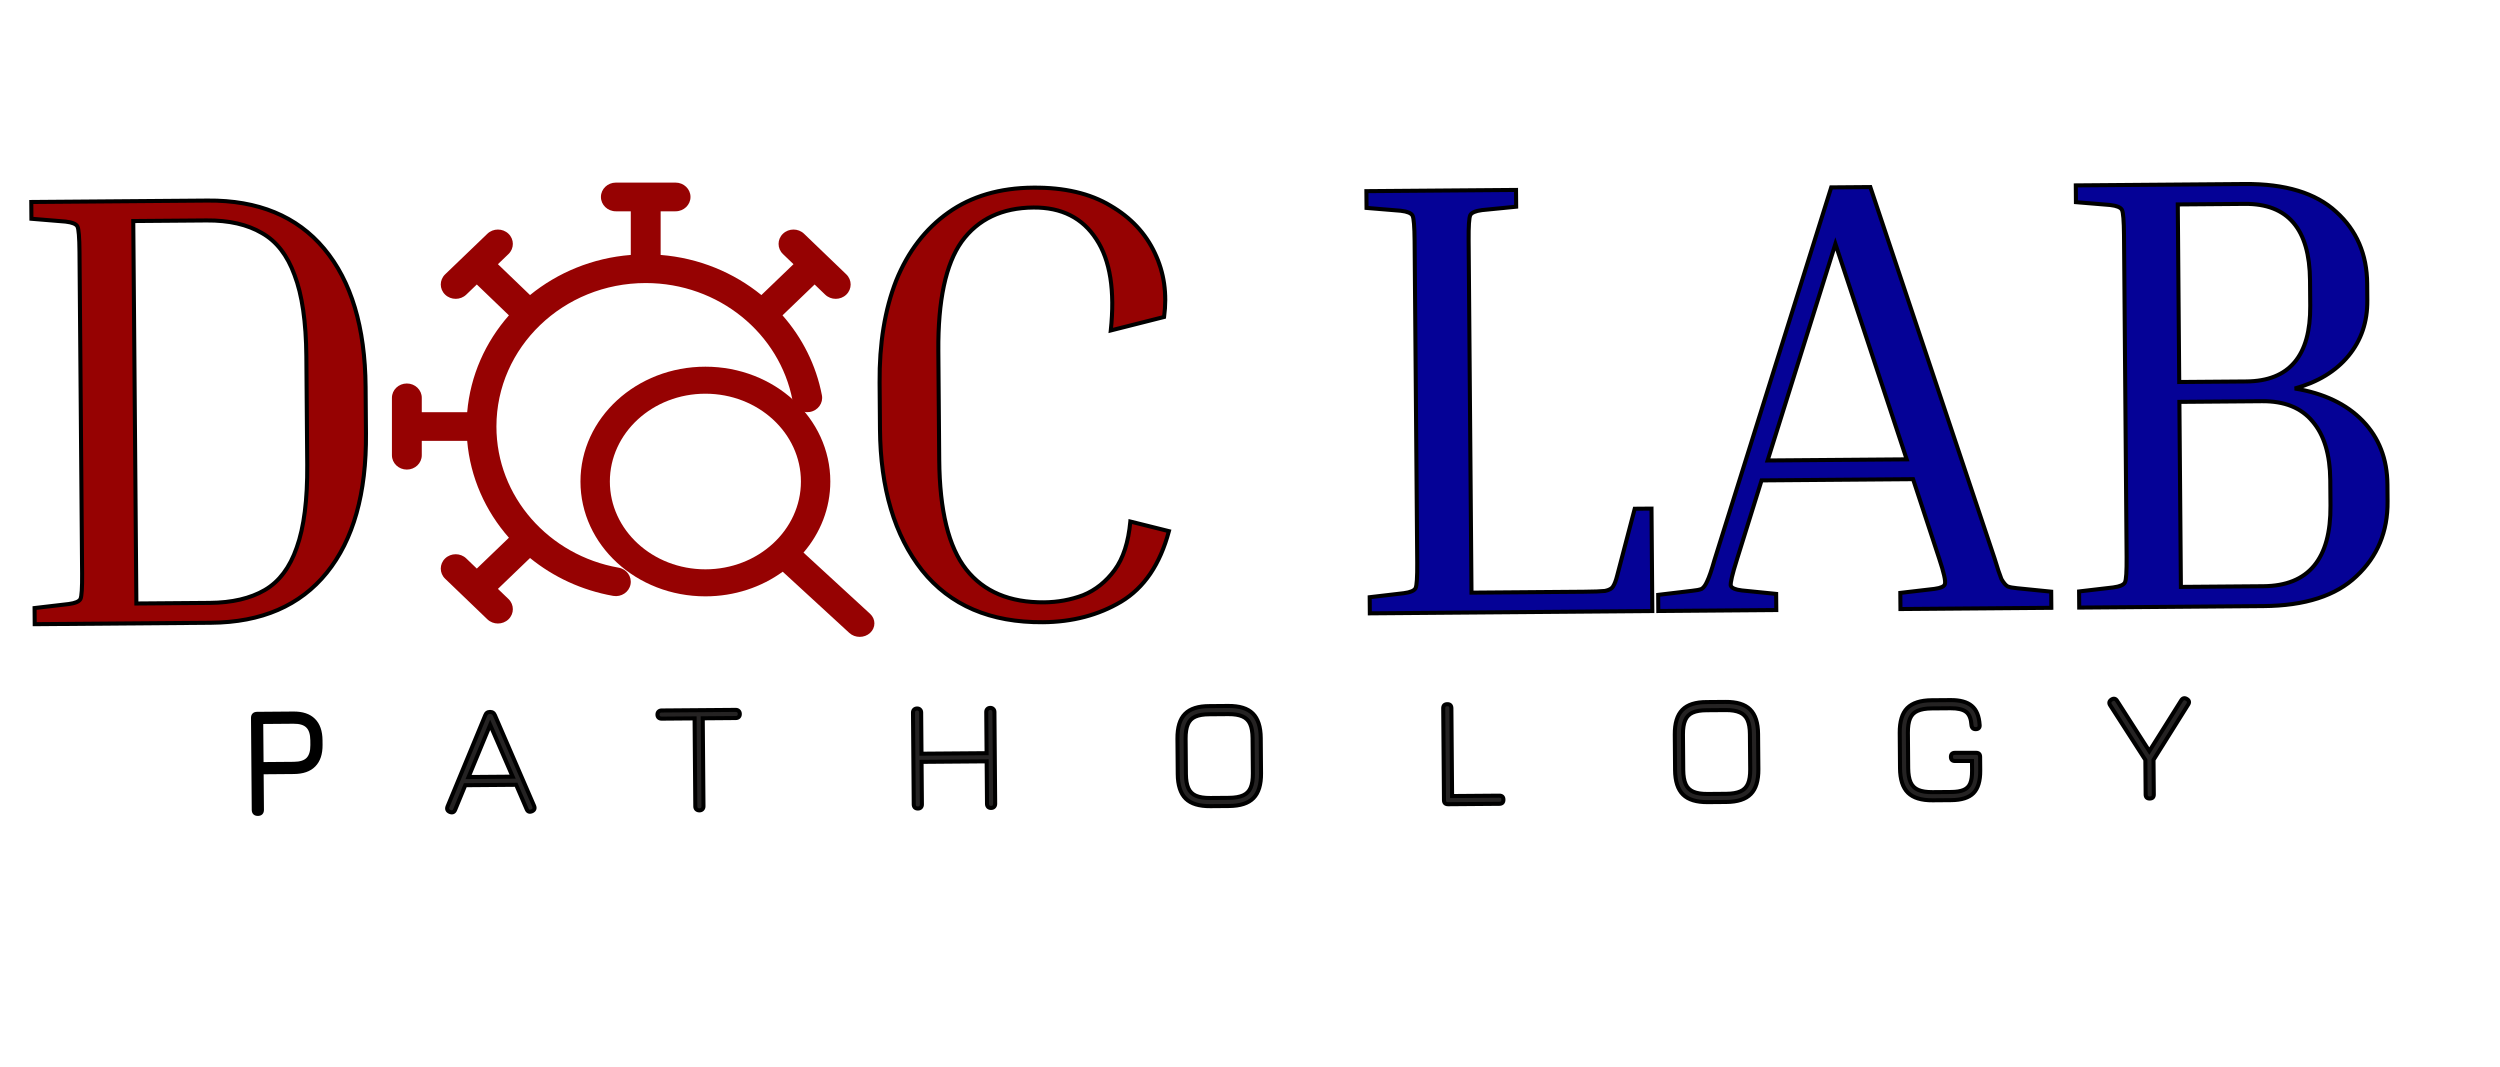 <svg width="1684" height="719" viewBox="0 0 1684 719" fill="none" xmlns="http://www.w3.org/2000/svg">
<path d="M414.84 123C409.286 123 404.784 127.327 404.784 132.665C404.784 138.003 409.286 142.331 414.84 142.331L424.896 142.331L424.896 171.327C424.896 171.46 424.899 171.592 424.904 171.723C399.13 173.766 375.654 183.593 357.023 198.753C356.929 198.655 356.833 198.559 356.734 198.464L335.403 177.961L342.513 171.126C346.44 167.351 346.44 161.231 342.513 157.457C338.586 153.682 332.219 153.682 328.292 157.457L299.849 184.795C295.922 188.569 295.922 194.689 299.849 198.464C303.776 202.238 310.144 202.238 314.071 198.464L321.181 191.629L342.513 212.133C342.612 212.227 342.712 212.32 342.814 212.41C327.041 230.316 316.817 252.882 314.692 277.655C314.555 277.65 314.418 277.647 314.28 277.647L284.112 277.647L284.112 267.982C284.112 262.643 279.61 258.316 274.056 258.316C268.502 258.316 264 262.643 264 267.982L264 306.643C264 311.981 268.502 316.309 274.056 316.309C279.61 316.309 284.112 311.981 284.112 306.643L284.112 296.978L314.28 296.978C314.418 296.978 314.555 296.975 314.692 296.97C316.816 321.746 327.041 344.309 342.814 362.215C342.712 362.306 342.612 362.397 342.513 362.493L321.181 382.996L314.07 376.162C310.143 372.388 303.776 372.388 299.849 376.162C295.922 379.936 295.922 386.056 299.849 389.831L328.292 417.168C332.219 420.944 338.585 420.944 342.513 417.168C346.44 413.394 346.44 407.274 342.513 403.5L335.403 396.665L356.734 376.162C356.834 376.066 356.93 375.97 357.024 375.871C372.748 388.665 391.926 397.661 413.023 401.386C418.485 402.349 423.727 398.876 424.73 393.625C425.734 388.375 422.119 383.338 416.657 382.373C369.854 374.11 334.392 334.682 334.392 287.312C334.392 233.932 379.415 190.658 434.952 190.658C484.235 190.658 525.257 224.743 533.853 269.728C534.857 274.978 540.098 278.452 545.561 277.487C551.023 276.524 554.637 271.485 553.635 266.235C549.759 245.958 540.4 227.525 527.089 212.411C527.108 212.394 527.127 212.377 527.146 212.36C527.229 212.285 527.31 212.21 527.391 212.133L548.722 191.629L555.833 198.464C559.76 202.238 566.127 202.238 570.054 198.464C573.982 194.689 573.982 188.569 570.054 184.795L541.612 157.457C537.685 153.682 531.317 153.682 527.391 157.457C523.464 161.231 523.464 167.351 527.391 171.126L534.501 177.961L513.169 198.464C513.071 198.559 512.974 198.655 512.881 198.753C494.252 183.593 470.775 173.765 445 171.723C445.005 171.592 445.008 171.46 445.008 171.327L445.008 142.331L455.064 142.331C460.618 142.331 465.12 138.003 465.12 132.665C465.12 127.327 460.618 123 455.064 123L414.84 123Z" fill="#960202"/>
<path d="M21.162 147.357L21.07 136.065L139.844 135.1C173.86 134.824 200.018 145.625 218.32 167.504C236.622 189.383 245.935 220.397 246.262 260.546L246.516 291.913C246.845 332.341 238.037 363.641 220.093 385.815C202.149 407.988 176.169 419.213 142.154 419.489L23.38 420.454L23.292 409.58L46.273 406.884C50.73 406.29 53.37 405.153 54.192 403.474C55.015 401.794 55.387 396.075 55.308 386.316L53.548 169.679C53.469 159.92 53.004 154.208 52.154 152.542C51.304 150.876 48.647 149.782 44.181 149.261L21.162 147.357ZM139.117 148.49L89.767 148.891L91.859 406.514L141.209 406.113C156.265 405.991 168.649 403.102 178.363 397.446C188.076 391.791 195.248 382.252 199.879 368.831C204.787 355.128 207.145 336.567 206.955 313.146L206.361 239.958C206.173 216.817 203.515 198.575 198.388 185.232C193.539 171.888 186.213 162.467 176.41 156.97C166.604 151.194 154.173 148.368 139.117 148.49ZM702.556 419.12C667.147 419.408 640.006 407.778 621.133 384.23C602.539 360.681 593.08 328.971 592.756 289.101L592.501 257.734C592.288 231.526 596.006 208.631 603.654 189.051C611.581 169.469 623.307 154.177 638.833 143.177C654.358 132.176 673.412 126.584 695.996 126.401C716.907 126.231 734.228 130.273 747.957 138.526C761.685 146.501 771.67 157.155 777.912 170.488C784.153 183.542 786.221 197.885 784.117 213.517L748.222 222.592C751.071 195.801 747.838 175.333 738.522 161.188C729.203 146.764 715.064 139.63 696.105 139.784C674.915 139.956 658.805 147.615 647.775 162.762C637.024 177.906 631.786 202.485 632.062 236.501L632.657 309.689C632.935 343.983 638.991 368.61 650.823 383.571C662.655 398.532 680.142 405.918 703.284 405.73C712.485 405.656 721.255 404.051 729.594 400.916C737.931 397.502 744.996 391.868 750.788 384.014C756.579 376.16 760.116 365.256 761.396 351.305L787.38 357.785C781.428 380.14 770.682 395.981 755.143 405.309C739.881 414.356 722.352 418.959 702.556 419.12Z" fill="#960202"/>
<path d="M1101.15 342.69L1112.44 342.598L1113 411.604L922.715 413.15L922.626 402.276L945.608 399.58C950.064 398.986 952.704 397.849 953.527 396.169C954.35 394.49 954.722 388.771 954.642 379.012L952.883 162.375C952.804 152.616 952.339 146.904 951.489 145.238C950.639 143.572 947.981 142.478 943.516 141.957L920.496 140.052L920.405 128.761L1021.2 127.942L1021.29 139.234L998.302 141.512C993.846 142.106 991.206 143.242 990.383 144.922C989.56 146.602 989.189 152.321 989.268 162.079L991.194 399.21L1066.89 398.595C1073.58 398.54 1078.32 398.362 1081.11 398.061C1083.89 397.481 1085.7 396.49 1086.52 395.089C1087.62 393.407 1088.58 390.89 1089.39 387.538L1101.15 342.69ZM1196.41 400.052L1196.5 410.926L1117.04 411.571L1116.95 400.698L1139.51 398.005C1142.58 397.701 1144.81 397.265 1146.2 396.696C1147.58 395.848 1148.82 394.165 1149.92 391.647C1151.29 388.847 1152.92 384.094 1154.82 377.386L1233.5 126.218L1259.85 126.004L1343.44 375.855C1345.45 382.53 1347.02 387.258 1348.15 390.037C1349.57 392.535 1350.98 394.196 1352.38 395.021C1353.78 395.568 1355.87 395.969 1358.66 396.225L1381.68 398.548L1381.77 409.421L1280.14 410.247L1280.06 399.373L1303.04 396.677C1307.49 396.083 1309.86 394.948 1310.12 393.273C1310.66 391.317 1309.36 385.612 1306.22 376.157L1288.64 322.764L1186.59 323.593L1169.88 377.264C1166.89 386.769 1165.54 392.496 1165.84 394.445C1166.41 396.114 1168.92 397.208 1173.39 397.73L1196.41 400.052ZM1190.66 310.176L1284.34 309.415L1236.32 164.255L1190.66 310.176ZM1398.34 136.172L1398.25 124.88L1512.01 123.956C1539.33 123.734 1559.88 129.98 1573.64 142.694C1587.41 155.13 1594.37 171.246 1594.53 191.041L1594.62 202.333C1594.74 216.832 1590.52 229.274 1581.96 239.66C1573.4 250.046 1561.33 257.394 1545.75 261.703C1565.29 264.89 1580.55 272.155 1591.52 283.498C1602.48 294.841 1608.04 309.156 1608.18 326.443L1608.27 337.734C1608.43 358.088 1601.46 374.874 1587.35 388.094C1573.51 401.311 1552.65 408.033 1524.77 408.26L1400.56 409.269L1400.47 398.395L1423.46 395.699C1427.91 395.105 1430.55 393.968 1431.37 392.289C1432.2 390.609 1432.57 384.89 1432.49 375.131L1430.73 158.494C1430.65 148.735 1430.19 143.023 1429.34 141.357C1428.49 139.691 1425.83 138.597 1421.36 138.076L1398.34 136.172ZM1512.12 137.339L1466.95 137.706L1467.92 257.316L1513.09 256.949C1542.09 256.714 1556.45 239.728 1556.17 205.992L1556.03 188.845C1555.75 154.272 1541.11 137.103 1512.12 137.339ZM1523.65 270.248L1468.03 270.699L1469.04 395.329L1524.66 394.877C1555.06 394.63 1570.1 376.523 1569.81 340.556L1569.67 323.409C1569.53 306.123 1565.52 292.911 1557.64 283.774C1550.04 274.634 1538.71 270.125 1523.65 270.248Z" fill="#050296"/>
<path d="M173.732 548.237C171.885 548.252 170.954 547.336 170.939 545.489L170.436 483.645C170.421 481.797 171.337 480.866 173.185 480.851L197.65 480.653C203.61 480.604 208.118 482.101 211.175 485.143C214.267 488.186 215.837 492.686 215.886 498.646L215.911 501.783C215.959 507.707 214.462 512.216 211.42 515.308C208.413 518.399 203.93 519.969 197.97 520.017L176.223 520.194L176.428 545.444C176.443 547.291 175.544 548.222 173.732 548.237ZM176.178 514.705L197.926 514.528C202.317 514.493 205.498 513.474 207.468 511.471C209.473 509.433 210.458 506.218 210.422 501.827L210.397 498.691C210.361 494.264 209.324 491.066 207.286 489.096C205.283 487.091 202.086 486.106 197.695 486.142L175.948 486.318L176.178 514.705Z" fill="black"/>
<path d="M303.009 546.926C301.33 546.207 300.815 544.992 301.464 543.278L326.895 481.746C327.441 480.313 328.463 479.59 329.962 479.578L330.276 479.575C331.705 479.599 332.721 480.305 333.325 481.694L359.753 542.805C360.464 544.507 359.986 545.731 358.319 546.476C356.617 547.187 355.428 546.709 354.752 545.041L347.665 528.63L313.424 528.909L306.605 545.432C305.921 547.111 304.723 547.609 303.009 546.926ZM315.627 523.401L345.321 523.16L330.189 488.255L315.627 523.401ZM471.156 545.874C470.319 545.88 469.638 545.642 469.111 545.158C468.619 544.674 468.37 544.014 468.363 543.178L467.881 483.895L445.663 484.076C444.827 484.082 444.145 483.844 443.619 483.36C443.127 482.876 442.877 482.216 442.871 481.38C442.864 480.543 443.102 479.879 443.586 479.387C444.105 478.86 444.782 478.593 445.619 478.586L495.596 478.18C496.432 478.174 497.097 478.43 497.589 478.949C498.081 479.432 498.33 480.093 498.337 480.929C498.344 481.766 498.105 482.43 497.621 482.922C497.137 483.413 496.477 483.663 495.641 483.67L473.37 483.85L473.852 543.133C473.858 543.935 473.602 544.599 473.084 545.126C472.6 545.618 471.957 545.867 471.156 545.874ZM618.294 544.626C617.457 544.633 616.776 544.395 616.249 543.911C615.757 543.392 615.508 542.715 615.501 541.878L614.998 480.034C614.992 479.197 615.23 478.533 615.714 478.041C616.233 477.514 616.91 477.247 617.747 477.241C618.583 477.234 619.247 477.49 619.74 478.009C620.231 478.493 620.481 479.153 620.488 479.989L620.713 507.696L664.573 507.34L664.348 479.633C664.341 478.797 664.58 478.132 665.064 477.641C665.548 477.114 666.208 476.847 667.044 476.84C667.881 476.834 668.545 477.09 669.037 477.608C669.564 478.092 669.831 478.752 669.837 479.589L670.34 541.433C670.346 542.269 670.091 542.951 669.572 543.478C669.088 543.97 668.428 544.219 667.592 544.226C666.755 544.233 666.091 543.994 665.599 543.51C665.107 542.991 664.857 542.314 664.851 541.477L664.618 512.829L620.757 513.185L620.99 541.833C620.997 542.67 620.758 543.352 620.275 543.878C619.791 544.37 619.13 544.619 618.294 544.626ZM815.309 543.026C807.746 543.088 802.208 541.39 798.694 537.933C795.181 534.476 793.393 528.966 793.332 521.404L793.138 497.565C793.076 489.933 794.774 484.377 798.231 480.898C801.688 477.385 807.163 475.633 814.657 475.641L827.308 475.539C834.871 475.477 840.391 477.175 843.87 480.632C847.383 484.089 849.171 489.599 849.232 497.162L849.426 520.948C849.487 528.511 847.789 534.049 844.332 537.562C840.91 541.076 835.418 542.863 827.855 542.924L815.309 543.026ZM815.264 537.537L827.811 537.435C831.819 537.403 835.003 536.854 837.365 535.789C839.726 534.724 841.42 533.003 842.446 530.624C843.473 528.246 843.969 525.035 843.936 520.993L843.743 497.206C843.711 493.198 843.162 490.014 842.097 487.652C841.032 485.291 839.311 483.597 836.932 482.571C834.554 481.51 831.36 480.995 827.352 481.028L814.701 481.131C810.693 481.128 807.508 481.66 805.147 482.724C802.82 483.754 801.144 485.475 800.118 487.889C799.091 490.267 798.595 493.478 798.627 497.52L798.821 521.359C798.854 525.402 799.403 528.604 800.467 530.965C801.532 533.327 803.254 535.021 805.632 536.047C808.011 537.073 811.221 537.57 815.264 537.537ZM975.455 541.726C973.608 541.741 972.677 540.824 972.662 538.977L972.159 477.133C972.144 475.286 973.06 474.355 974.907 474.34C976.72 474.325 977.633 475.241 977.648 477.089L978.129 536.214L1009.91 535.956C1011.76 535.941 1012.69 536.84 1012.71 538.652C1012.72 540.499 1011.8 541.43 1009.96 541.445L975.455 541.726ZM1150.31 540.305C1142.75 540.367 1137.21 538.669 1133.7 535.212C1130.18 531.755 1128.4 526.246 1128.34 518.683L1128.14 494.844C1128.08 487.212 1129.78 481.656 1133.24 478.178C1136.69 474.664 1142.17 472.912 1149.66 472.921L1162.31 472.818C1169.87 472.756 1175.4 474.454 1178.87 477.911C1182.39 481.368 1184.18 486.878 1184.24 494.441L1184.43 518.227C1184.49 525.79 1182.79 531.328 1179.34 534.842C1175.91 538.355 1170.42 540.142 1162.86 540.203L1150.31 540.305ZM1150.27 534.816L1162.81 534.714C1166.82 534.682 1170.01 534.133 1172.37 533.068C1174.73 532.004 1176.42 530.282 1177.45 527.904C1178.48 525.525 1178.97 522.315 1178.94 518.272L1178.75 494.486C1178.71 490.478 1178.17 487.293 1177.1 484.931C1176.04 482.57 1174.31 480.876 1171.94 479.85C1169.56 478.789 1166.36 478.274 1162.36 478.307L1149.71 478.41C1145.7 478.407 1142.51 478.939 1140.15 480.004C1137.82 481.033 1136.15 482.755 1135.12 485.168C1134.1 487.546 1133.6 490.757 1133.63 494.8L1133.83 518.638C1133.86 522.681 1134.41 525.883 1135.47 528.244C1136.54 530.606 1138.26 532.3 1140.64 533.326C1143.01 534.352 1146.23 534.849 1150.27 534.816ZM1301.84 539.075C1294.27 539.136 1288.73 537.438 1285.22 533.982C1281.71 530.525 1279.92 525.015 1279.86 517.452L1279.67 493.666C1279.6 486.033 1281.28 480.478 1284.71 477C1288.16 473.521 1293.66 471.751 1301.18 471.69L1313.83 471.587C1320.25 471.535 1325.03 472.838 1328.19 475.496C1331.35 478.12 1333.11 482.375 1333.47 488.262C1333.58 489.202 1333.4 489.918 1332.91 490.41C1332.46 490.902 1331.79 491.151 1330.88 491.159C1329.14 491.173 1328.17 490.257 1327.98 488.411C1327.7 484.092 1326.49 481.122 1324.36 479.501C1322.22 477.845 1318.72 477.037 1313.88 477.076L1301.23 477.179C1297.22 477.212 1294.04 477.76 1291.67 478.825C1289.31 479.855 1287.62 481.577 1286.59 483.99C1285.6 486.368 1285.12 489.579 1285.15 493.621L1285.35 517.408C1285.38 521.45 1285.93 524.652 1286.99 527.014C1288.06 529.375 1289.78 531.069 1292.16 532.095C1294.54 533.122 1297.75 533.618 1301.79 533.586L1314.34 533.484C1317.89 533.455 1320.69 532.996 1322.74 532.108C1324.83 531.22 1326.3 529.744 1327.15 527.681C1328.01 525.618 1328.42 522.774 1328.39 519.149L1328.34 512.615L1316.89 512.603C1315.07 512.618 1314.16 511.701 1314.15 509.854C1314.13 508.042 1315.03 507.129 1316.84 507.114L1331.06 507.103C1332.87 507.088 1333.79 507.987 1333.8 509.799L1333.88 519.105C1333.93 526.005 1332.42 531.036 1329.35 534.198C1326.27 537.325 1321.28 538.917 1314.38 538.973L1301.84 539.075ZM1448.05 537.887C1446.24 537.902 1445.32 536.986 1445.31 535.139L1445.12 511.875L1421.4 475.053C1420.45 473.562 1420.73 472.288 1422.26 471.23C1423.82 470.241 1425.09 470.527 1426.08 472.087L1447.79 505.946L1469.31 471.684C1469.8 470.948 1470.35 470.508 1470.98 470.363C1471.6 470.219 1472.3 470.387 1473.07 470.869C1474.65 471.797 1474.94 473.05 1473.94 474.626L1450.61 511.831L1450.8 535.094C1450.81 536.941 1449.9 537.872 1448.05 537.887Z" fill="#252323"/>
<path d="M21.162 147.357L19.796 147.368L19.806 148.615L21.049 148.718L21.162 147.357ZM21.07 136.065L21.059 134.699L19.694 134.71L19.705 136.076L21.07 136.065ZM218.32 167.504L219.367 166.628L219.367 166.628L218.32 167.504ZM220.093 385.815L221.154 386.674L221.154 386.674L220.093 385.815ZM23.38 420.454L22.014 420.465L22.026 421.83L23.391 421.819L23.38 420.454ZM23.292 409.58L23.133 408.224L21.916 408.366L21.926 409.591L23.292 409.58ZM46.273 406.884L46.432 408.24L46.443 408.239L46.454 408.238L46.273 406.884ZM54.192 403.474L55.419 404.074L55.419 404.074L54.192 403.474ZM52.154 152.542L53.371 151.922L53.371 151.921L52.154 152.542ZM44.181 149.261L44.339 147.905L44.316 147.902L44.294 147.9L44.181 149.261ZM89.767 148.891L89.756 147.525L88.39 147.536L88.401 148.902L89.767 148.891ZM91.859 406.514L90.494 406.525L90.505 407.89L91.87 407.879L91.859 406.514ZM178.363 397.446L179.05 398.626L179.05 398.626L178.363 397.446ZM199.879 368.831L198.593 368.37L198.591 368.378L198.588 368.385L199.879 368.831ZM198.388 185.232L197.104 185.699L197.109 185.711L197.113 185.722L198.388 185.232ZM176.41 156.97L175.717 158.147L175.729 158.154L175.742 158.161L176.41 156.97ZM22.527 147.346L22.436 136.054L19.705 136.076L19.796 147.368L22.527 147.346ZM21.081 137.43L139.856 136.466L139.833 133.735L21.059 134.699L21.081 137.43ZM139.856 136.466C173.55 136.192 199.284 146.876 217.272 168.38L219.367 166.628C200.752 144.375 174.17 133.456 139.833 133.735L139.856 136.466ZM217.272 168.38C235.302 189.934 244.571 220.598 244.896 260.557L247.627 260.535C247.299 220.197 237.941 188.832 219.367 166.628L217.272 168.38ZM244.896 260.557L245.151 291.924L247.882 291.902L247.627 260.535L244.896 260.557ZM245.151 291.924C245.478 332.165 236.707 363.113 219.031 384.956L221.154 386.674C239.366 364.169 248.212 332.516 247.882 291.902L245.151 291.924ZM219.031 384.956C201.394 406.75 175.837 417.85 142.143 418.124L142.165 420.855C176.502 420.576 202.903 409.226 221.154 386.674L219.031 384.956ZM142.143 418.124L23.369 419.088L23.391 421.819L142.165 420.855L142.143 418.124ZM24.745 420.443L24.657 409.569L21.926 409.591L22.014 420.465L24.745 420.443ZM23.451 410.936L46.432 408.24L46.114 405.528L23.133 408.224L23.451 410.936ZM46.454 408.238C48.745 407.932 50.655 407.478 52.136 406.84C53.601 406.209 54.804 405.329 55.419 404.074L52.966 402.873C52.758 403.298 52.23 403.826 51.055 404.332C49.896 404.831 48.259 405.242 46.093 405.53L46.454 408.238ZM55.419 404.074C55.717 403.465 55.919 402.627 56.073 401.674C56.232 400.69 56.356 399.466 56.451 398.013C56.64 395.105 56.713 391.198 56.673 386.305L53.942 386.328C53.982 391.193 53.908 395.025 53.726 397.836C53.634 399.243 53.517 400.373 53.377 401.239C53.232 402.136 53.079 402.642 52.966 402.873L55.419 404.074ZM56.673 386.305L54.914 169.668L52.183 169.69L53.942 386.328L56.673 386.305ZM54.914 169.668C54.874 164.775 54.738 160.869 54.501 157.965C54.383 156.514 54.239 155.292 54.064 154.311C53.895 153.361 53.679 152.526 53.371 151.922L50.938 153.163C51.055 153.391 51.216 153.895 51.375 154.79C51.529 155.654 51.665 156.782 51.779 158.187C52.008 160.995 52.143 164.824 52.183 169.69L54.914 169.668ZM53.371 151.921C52.736 150.677 51.519 149.817 50.043 149.209C48.553 148.596 46.635 148.173 44.339 147.905L44.023 150.617C46.193 150.871 47.836 151.255 49.004 151.735C50.186 152.222 50.723 152.741 50.938 153.163L53.371 151.921ZM44.294 147.9L21.274 145.996L21.049 148.718L44.068 150.622L44.294 147.9ZM139.106 147.124L89.756 147.525L89.778 150.256L139.128 149.855L139.106 147.124ZM88.401 148.902L90.494 406.525L93.225 406.503L91.132 148.88L88.401 148.902ZM91.87 407.879L141.22 407.478L141.198 404.747L91.848 405.148L91.87 407.879ZM141.22 407.478C156.436 407.355 169.073 404.435 179.05 398.626L177.676 396.266C168.226 401.768 156.094 404.626 141.198 404.747L141.22 407.478ZM179.05 398.626C189.114 392.766 196.461 382.923 201.17 369.276L198.588 368.385C194.035 381.581 187.038 390.815 177.676 396.266L179.05 398.626ZM201.165 369.291C206.149 355.373 208.512 336.631 208.321 313.135L205.59 313.157C205.779 336.503 203.424 354.883 198.593 368.37L201.165 369.291ZM208.321 313.135L207.726 239.947L204.995 239.969L205.59 313.157L208.321 313.135ZM207.726 239.947C207.538 216.73 204.874 198.303 199.663 184.743L197.113 185.722C202.157 198.846 204.808 216.903 204.995 239.969L207.726 239.947ZM199.671 184.766C194.741 171.197 187.235 161.475 177.077 155.779L175.742 158.161C185.191 163.46 192.337 172.578 197.104 185.699L199.671 184.766ZM177.103 155.794C167.025 149.858 154.331 147.001 139.106 147.124L139.128 149.855C154.014 149.734 166.182 152.531 175.717 158.147L177.103 155.794ZM621.133 384.23L620.061 385.077L620.067 385.084L621.133 384.23ZM603.654 189.051L602.388 188.539L602.385 188.547L602.382 188.554L603.654 189.051ZM638.833 143.177L639.622 144.291L639.622 144.291L638.833 143.177ZM747.957 138.526L747.254 139.696L747.263 139.702L747.271 139.707L747.957 138.526ZM777.912 170.488L776.676 171.067L776.68 171.077L777.912 170.488ZM784.117 213.517L784.452 214.841L785.348 214.614L785.471 213.699L784.117 213.517ZM748.222 222.592L746.864 222.447L746.657 224.396L748.557 223.915L748.222 222.592ZM738.522 161.188L737.375 161.929L737.381 161.939L738.522 161.188ZM647.775 162.762L646.671 161.958L646.666 161.964L646.661 161.971L647.775 162.762ZM650.823 383.571L649.752 384.418L649.752 384.418L650.823 383.571ZM729.594 400.916L730.075 402.194L730.093 402.187L730.112 402.18L729.594 400.916ZM750.788 384.014L749.689 383.203L749.689 383.203L750.788 384.014ZM761.396 351.305L761.727 349.98L760.182 349.594L760.036 351.18L761.396 351.305ZM787.38 357.785L788.7 358.137L789.057 356.796L787.711 356.46L787.38 357.785ZM755.143 405.309L755.839 406.484L755.846 406.48L755.143 405.309ZM702.545 417.755C667.473 418.039 640.763 406.539 622.198 383.376L620.067 385.084C639.249 409.017 666.821 420.776 702.567 420.486L702.545 417.755ZM622.205 383.384C603.852 360.14 594.444 328.756 594.121 289.09L591.39 289.112C591.716 329.186 601.225 361.221 620.061 385.077L622.205 383.384ZM594.121 289.09L593.867 257.723L591.136 257.745L591.39 289.112L594.121 289.09ZM593.867 257.723C593.655 231.647 597.355 208.932 604.926 189.548L602.382 188.554C594.657 208.331 590.922 231.405 591.136 257.745L593.867 257.723ZM604.92 189.564C612.76 170.195 624.333 155.124 639.622 144.291L638.043 142.062C622.282 153.23 610.402 168.742 602.388 188.539L604.92 189.564ZM639.622 144.291C654.88 133.48 673.649 127.948 696.007 127.766L695.985 125.035C673.176 125.22 653.836 130.872 638.043 142.062L639.622 144.291ZM696.007 127.766C716.742 127.598 733.796 131.607 747.254 139.696L748.661 137.356C734.659 128.939 717.073 124.864 695.985 125.035L696.007 127.766ZM747.271 139.707C760.778 147.553 770.56 158.006 776.676 171.067L779.149 169.909C772.779 156.304 762.592 145.448 748.643 137.345L747.271 139.707ZM776.68 171.077C782.796 183.87 784.836 197.942 782.764 213.335L785.471 213.699C787.607 197.829 785.51 183.215 779.144 169.899L776.68 171.077ZM783.783 212.193L747.887 221.268L748.557 223.915L784.452 214.841L783.783 212.193ZM749.58 222.736C752.444 195.805 749.229 174.963 739.662 160.437L737.381 161.939C746.447 175.703 749.699 195.796 746.864 222.447L749.58 222.736ZM739.669 160.447C730.067 145.584 715.463 138.261 696.094 138.418L696.116 141.149C714.666 140.999 728.34 147.944 737.375 161.929L739.669 160.447ZM696.094 138.418C674.536 138.593 657.992 146.412 646.671 161.958L648.879 163.565C659.618 148.818 675.294 141.318 696.116 141.149L696.094 138.418ZM646.661 161.971C635.654 177.475 630.42 202.417 630.697 236.512L633.428 236.489C633.152 202.554 638.393 178.336 648.888 163.552L646.661 161.971ZM630.697 236.512L631.291 309.7L634.022 309.678L633.428 236.489L630.697 236.512ZM631.291 309.7C631.57 344.084 637.631 369.093 649.752 384.418L651.894 382.724C640.35 368.127 634.3 343.882 634.022 309.678L631.291 309.7ZM649.752 384.418C661.902 399.781 679.832 407.286 703.295 407.096L703.273 404.365C680.453 404.55 663.409 397.283 651.894 382.724L649.752 384.418ZM703.295 407.096C712.651 407.02 721.58 405.387 730.075 402.194L729.114 399.638C720.929 402.714 712.319 404.291 703.273 404.365L703.295 407.096ZM730.112 402.18C738.7 398.663 745.959 392.863 751.887 384.824L749.689 383.203C744.033 390.874 737.163 396.341 729.077 399.652L730.112 402.18ZM751.887 384.824C757.877 376.701 761.462 365.527 762.756 351.429L760.036 351.18C758.769 364.986 755.281 375.619 749.689 383.203L751.887 384.824ZM761.066 352.629L787.05 359.11L787.711 356.46L761.727 349.98L761.066 352.629ZM786.061 357.434C780.173 379.545 769.597 395.04 754.44 404.138L755.846 406.48C771.767 396.923 782.682 380.736 788.7 358.137L786.061 357.434ZM754.447 404.134C739.415 413.044 722.128 417.596 702.545 417.755L702.567 420.486C722.576 420.323 740.346 415.667 755.839 406.484L754.447 404.134ZM1101.15 342.69L1101.14 341.324L1100.1 341.333L1099.83 342.343L1101.15 342.69ZM1112.44 342.598L1113.81 342.587L1113.8 341.221L1112.43 341.232L1112.44 342.598ZM1113 411.604L1113.02 412.97L1114.38 412.959L1114.37 411.593L1113 411.604ZM922.715 413.15L921.349 413.161L921.36 414.526L922.726 414.515L922.715 413.15ZM922.626 402.276L922.467 400.92L921.251 401.062L921.261 402.287L922.626 402.276ZM945.608 399.58L945.767 400.936L945.778 400.935L945.788 400.933L945.608 399.58ZM953.527 396.169L954.753 396.77L954.753 396.77L953.527 396.169ZM951.489 145.238L952.705 144.617L952.705 144.617L951.489 145.238ZM943.516 141.957L943.674 140.6L943.651 140.598L943.628 140.596L943.516 141.957ZM920.496 140.052L919.131 140.064L919.141 141.311L920.384 141.413L920.496 140.052ZM920.405 128.761L920.394 127.395L919.028 127.406L919.039 128.772L920.405 128.761ZM1021.2 127.942L1022.56 127.931L1022.55 126.565L1021.18 126.576L1021.2 127.942ZM1021.29 139.234L1021.42 140.593L1022.66 140.47L1022.65 139.223L1021.29 139.234ZM998.302 141.512L998.168 140.153L998.145 140.155L998.122 140.158L998.302 141.512ZM990.383 144.922L989.157 144.321L989.157 144.321L990.383 144.922ZM991.194 399.21L989.828 399.221L989.839 400.586L991.205 400.575L991.194 399.21ZM1081.11 398.061L1081.25 399.419L1081.32 399.411L1081.39 399.398L1081.11 398.061ZM1086.52 395.089L1085.38 394.341L1085.36 394.368L1085.34 394.396L1086.52 395.089ZM1089.39 387.538L1088.07 387.191L1088.06 387.204L1088.06 387.217L1089.39 387.538ZM1101.16 344.055L1112.45 343.963L1112.43 341.232L1101.14 341.324L1101.16 344.055ZM1111.08 342.609L1111.64 411.615L1114.37 411.593L1113.81 342.587L1111.08 342.609ZM1112.99 410.239L922.703 411.784L922.726 414.515L1113.02 412.97L1112.99 410.239ZM924.08 413.138L923.992 402.265L921.261 402.287L921.349 413.161L924.08 413.138ZM922.785 403.632L945.767 400.936L945.449 398.223L922.467 400.92L922.785 403.632ZM945.788 400.933C948.079 400.628 949.99 400.173 951.47 399.536C952.936 398.905 954.139 398.024 954.753 396.77L952.301 395.569C952.092 395.994 951.564 396.522 950.39 397.028C949.23 397.527 947.593 397.938 945.427 398.226L945.788 400.933ZM954.753 396.77C955.052 396.161 955.254 395.323 955.408 394.37C955.566 393.386 955.691 392.162 955.786 390.709C955.975 387.801 956.048 383.894 956.008 379.001L953.277 379.023C953.316 383.889 953.243 387.721 953.06 390.532C952.969 391.938 952.851 393.069 952.711 393.935C952.566 394.832 952.413 395.338 952.301 395.569L954.753 396.77ZM956.008 379.001L954.248 162.364L951.517 162.386L953.277 379.023L956.008 379.001ZM954.248 162.364C954.209 157.471 954.072 153.565 953.836 150.661C953.718 149.21 953.573 147.988 953.399 147.007C953.229 146.057 953.014 145.222 952.705 144.617L950.272 145.859C950.389 146.087 950.55 146.591 950.71 147.486C950.864 148.349 951 149.478 951.114 150.882C951.342 153.69 951.478 157.52 951.517 162.386L954.248 162.364ZM952.705 144.617C952.071 143.373 950.853 142.512 949.378 141.905C947.887 141.292 945.969 140.868 943.674 140.6L943.357 143.313C945.527 143.566 947.171 143.951 948.338 144.431C949.521 144.917 950.057 145.437 950.272 145.859L952.705 144.617ZM943.628 140.596L920.609 138.692L920.384 141.413L943.403 143.318L943.628 140.596ZM921.862 140.041L921.77 128.749L919.039 128.772L919.131 140.064L921.862 140.041ZM920.416 130.126L1021.21 129.307L1021.18 126.576L920.394 127.395L920.416 130.126ZM1019.83 127.953L1019.92 139.245L1022.65 139.223L1022.56 127.931L1019.83 127.953ZM1021.15 137.875L998.168 140.153L998.437 142.871L1021.42 140.593L1021.15 137.875ZM998.122 140.158C995.831 140.463 993.92 140.918 992.44 141.556C990.975 142.187 989.771 143.067 989.157 144.321L991.61 145.523C991.818 145.097 992.346 144.57 993.52 144.064C994.68 143.565 996.317 143.154 998.483 142.865L998.122 140.158ZM989.157 144.321C988.858 144.931 988.656 145.769 988.503 146.722C988.344 147.705 988.219 148.93 988.125 150.383C987.936 153.29 987.863 157.197 987.902 162.09L990.633 162.068C990.594 157.203 990.667 153.371 990.85 150.56C990.941 149.153 991.059 148.023 991.199 147.157C991.344 146.26 991.497 145.753 991.61 145.523L989.157 144.321ZM987.902 162.09L989.828 399.221L992.559 399.198L990.633 162.068L987.902 162.09ZM991.205 400.575L1066.9 399.96L1066.88 397.229L991.183 397.844L991.205 400.575ZM1066.9 399.96C1073.59 399.906 1078.39 399.728 1081.25 399.419L1080.96 396.703C1078.25 396.997 1073.57 397.175 1066.88 397.229L1066.9 399.96ZM1081.39 399.398C1084.28 398.794 1086.57 397.692 1087.7 395.782L1085.34 394.396C1084.82 395.288 1083.5 396.167 1080.83 396.724L1081.39 399.398ZM1087.66 395.838C1088.89 393.964 1089.89 391.27 1090.71 387.858L1088.06 387.217C1087.26 390.51 1086.35 392.851 1085.38 394.341L1087.66 395.838ZM1090.71 387.884L1102.47 343.036L1099.83 342.343L1088.07 387.191L1090.71 387.884ZM1196.41 400.052L1197.78 400.041L1197.77 398.817L1196.55 398.694L1196.41 400.052ZM1196.5 410.926L1196.51 412.292L1197.88 412.28L1197.87 410.915L1196.5 410.926ZM1117.04 411.571L1115.67 411.582L1115.68 412.948L1117.05 412.937L1117.04 411.571ZM1116.95 400.698L1116.79 399.342L1115.58 399.487L1115.59 400.709L1116.95 400.698ZM1139.51 398.005L1139.38 396.646L1139.37 396.647L1139.35 396.649L1139.51 398.005ZM1146.2 396.696L1146.71 397.96L1146.81 397.918L1146.91 397.861L1146.2 396.696ZM1149.92 391.647L1148.69 391.046L1148.68 391.074L1148.67 391.102L1149.92 391.647ZM1154.82 377.386L1153.52 376.978L1153.51 376.996L1153.51 377.015L1154.82 377.386ZM1233.5 126.218L1233.49 124.852L1232.5 124.86L1232.2 125.809L1233.5 126.218ZM1259.85 126.004L1261.15 125.57L1260.83 124.63L1259.84 124.638L1259.85 126.004ZM1343.44 375.855L1344.75 375.462L1344.74 375.441L1344.73 375.421L1343.44 375.855ZM1348.15 390.037L1346.89 390.554L1346.92 390.634L1346.97 390.71L1348.15 390.037ZM1352.38 395.021L1351.68 396.198L1351.78 396.254L1351.88 396.293L1352.38 395.021ZM1358.66 396.225L1358.8 394.866L1358.79 394.865L1358.66 396.225ZM1381.68 398.548L1383.05 398.536L1383.04 397.312L1381.82 397.189L1381.68 398.548ZM1381.77 409.421L1381.78 410.787L1383.15 410.776L1383.14 409.41L1381.77 409.421ZM1280.14 410.247L1278.78 410.258L1278.79 411.623L1280.16 411.612L1280.14 410.247ZM1280.06 399.373L1279.9 398.017L1278.68 398.159L1278.69 399.384L1280.06 399.373ZM1303.04 396.677L1303.2 398.033L1303.21 398.032L1303.22 398.03L1303.04 396.677ZM1310.12 393.273L1308.8 392.909L1308.78 392.983L1308.77 393.06L1310.12 393.273ZM1306.22 376.157L1304.92 376.584L1304.92 376.588L1306.22 376.157ZM1288.64 322.764L1289.93 322.337L1289.62 321.39L1288.62 321.399L1288.64 322.764ZM1186.59 323.593L1186.58 322.227L1185.58 322.235L1185.29 323.187L1186.59 323.593ZM1169.88 377.264L1171.18 377.674L1171.18 377.67L1169.88 377.264ZM1165.84 394.445L1164.48 394.649L1164.5 394.771L1164.54 394.887L1165.84 394.445ZM1173.39 397.73L1173.23 399.086L1173.24 399.087L1173.25 399.088L1173.39 397.73ZM1190.66 310.176L1189.36 309.768L1188.8 311.557L1190.67 311.541L1190.66 310.176ZM1284.34 309.415L1284.36 310.781L1286.23 310.765L1285.64 308.986L1284.34 309.415ZM1236.32 164.255L1237.62 163.826L1236.29 159.798L1235.02 163.847L1236.32 164.255ZM1195.05 400.063L1195.14 410.937L1197.87 410.915L1197.78 400.041L1195.05 400.063ZM1196.49 409.56L1117.03 410.206L1117.05 412.937L1196.51 412.292L1196.49 409.56ZM1118.4 411.56L1118.32 400.687L1115.59 400.709L1115.67 411.582L1118.4 411.56ZM1117.11 402.054L1139.68 399.361L1139.35 396.649L1116.79 399.342L1117.11 402.054ZM1139.65 399.364C1142.74 399.058 1145.13 398.608 1146.71 397.96L1145.68 395.432C1144.48 395.922 1142.42 396.345 1139.38 396.646L1139.65 399.364ZM1146.91 397.861C1148.65 396.797 1150.03 394.808 1151.17 392.191L1148.67 391.102C1147.61 393.522 1146.52 394.899 1145.48 395.531L1146.91 397.861ZM1151.15 392.247C1152.58 389.329 1154.24 384.472 1156.14 377.758L1153.51 377.015C1151.61 383.715 1150.01 388.366 1148.69 391.046L1151.15 392.247ZM1156.13 377.795L1234.81 126.626L1232.2 125.809L1153.52 376.978L1156.13 377.795ZM1233.52 127.583L1259.86 127.369L1259.84 124.638L1233.49 124.852L1233.52 127.583ZM1258.56 126.437L1342.14 376.288L1344.73 375.421L1261.15 125.57L1258.56 126.437ZM1342.13 376.248C1344.14 382.925 1345.73 387.708 1346.89 390.554L1349.42 389.519C1348.31 386.807 1346.75 382.135 1344.75 375.462L1342.13 376.248ZM1346.97 390.71C1348.42 393.278 1349.97 395.19 1351.68 396.198L1353.07 393.845C1351.98 393.202 1350.72 391.791 1349.34 389.364L1346.97 390.71ZM1351.88 396.293C1353.46 396.91 1355.71 397.325 1358.54 397.585L1358.79 394.865C1356.03 394.612 1354.09 394.225 1352.87 393.749L1351.88 396.293ZM1358.52 397.584L1381.55 399.906L1381.82 397.189L1358.8 394.866L1358.52 397.584ZM1380.32 398.559L1380.41 409.432L1383.14 409.41L1383.05 398.536L1380.32 398.559ZM1381.76 408.056L1280.13 408.881L1280.16 411.612L1381.78 410.787L1381.76 408.056ZM1281.51 410.236L1281.42 399.362L1278.69 399.384L1278.78 410.258L1281.51 410.236ZM1280.22 400.729L1303.2 398.033L1302.88 395.321L1279.9 398.017L1280.22 400.729ZM1303.22 398.03C1305.5 397.726 1307.37 397.27 1308.74 396.611C1310.1 395.96 1311.23 394.97 1311.47 393.487L1308.77 393.06C1308.74 393.252 1308.56 393.667 1307.56 394.15C1306.57 394.626 1305.03 395.034 1302.86 395.323L1303.22 398.03ZM1311.44 393.638C1311.64 392.899 1311.64 391.971 1311.54 390.968C1311.44 389.933 1311.21 388.68 1310.88 387.223C1310.22 384.308 1309.09 380.471 1307.51 375.726L1304.92 376.588C1306.49 381.298 1307.58 385.04 1308.22 387.831C1308.54 389.227 1308.74 390.358 1308.82 391.238C1308.91 392.151 1308.87 392.669 1308.8 392.909L1311.44 393.638ZM1307.51 375.73L1289.93 322.337L1287.34 323.191L1304.92 376.584L1307.51 375.73ZM1288.62 321.399L1186.58 322.227L1186.6 324.958L1288.65 324.13L1288.62 321.399ZM1185.29 323.187L1168.57 376.858L1171.18 377.67L1187.89 323.999L1185.29 323.187ZM1168.58 376.854C1167.08 381.62 1165.98 385.464 1165.3 388.375C1164.95 389.83 1164.71 391.071 1164.57 392.089C1164.43 393.079 1164.38 393.961 1164.48 394.649L1167.19 394.241C1167.14 393.954 1167.15 393.39 1167.28 392.46C1167.4 391.559 1167.62 390.409 1167.95 389.001C1168.62 386.184 1169.69 382.413 1171.18 377.674L1168.58 376.854ZM1164.54 394.887C1165.01 396.245 1166.19 397.154 1167.61 397.77C1169.04 398.394 1170.94 398.818 1173.23 399.086L1173.55 396.373C1171.38 396.12 1169.78 395.736 1168.7 395.265C1167.6 394.787 1167.23 394.313 1167.13 394.003L1164.54 394.887ZM1173.25 399.088L1196.28 401.411L1196.55 398.694L1173.53 396.371L1173.25 399.088ZM1190.67 311.541L1284.36 310.781L1284.33 308.05L1190.65 308.81L1190.67 311.541ZM1285.64 308.986L1237.62 163.826L1235.03 164.684L1283.05 309.844L1285.64 308.986ZM1235.02 163.847L1189.36 309.768L1191.97 310.584L1237.63 164.663L1235.02 163.847ZM1398.34 136.172L1396.98 136.183L1396.99 137.43L1398.23 137.532L1398.34 136.172ZM1398.25 124.88L1398.24 123.514L1396.88 123.525L1396.89 124.891L1398.25 124.88ZM1573.64 142.694L1572.72 143.698L1572.72 143.703L1572.73 143.708L1573.64 142.694ZM1581.96 239.66L1580.91 238.792L1580.91 238.792L1581.96 239.66ZM1545.75 261.703L1545.39 260.387L1545.53 263.051L1545.75 261.703ZM1591.52 283.498L1592.5 282.549L1592.5 282.549L1591.52 283.498ZM1587.35 388.094L1586.41 387.097L1586.4 387.107L1587.35 388.094ZM1400.56 409.269L1399.2 409.28L1399.21 410.645L1400.57 410.634L1400.56 409.269ZM1400.47 398.395L1400.32 397.039L1399.1 397.181L1399.11 398.406L1400.47 398.395ZM1423.46 395.699L1423.62 397.055L1423.63 397.054L1423.64 397.052L1423.46 395.699ZM1431.37 392.289L1432.6 392.889L1432.6 392.889L1431.37 392.289ZM1429.34 141.357L1430.55 140.736L1430.55 140.736L1429.34 141.357ZM1421.36 138.076L1421.52 136.719L1421.5 136.717L1421.48 136.715L1421.36 138.076ZM1466.95 137.706L1466.94 136.34L1465.57 136.351L1465.58 137.717L1466.95 137.706ZM1467.92 257.316L1466.56 257.327L1466.57 258.693L1467.93 258.682L1467.92 257.316ZM1468.03 270.699L1468.02 269.334L1466.65 269.345L1466.66 270.71L1468.03 270.699ZM1469.04 395.329L1467.68 395.34L1467.69 396.705L1469.05 396.694L1469.04 395.329ZM1557.64 283.774L1556.59 284.647L1556.6 284.656L1556.61 284.666L1557.64 283.774ZM1399.71 136.16L1399.62 124.869L1396.89 124.891L1396.98 136.183L1399.71 136.16ZM1398.26 126.245L1512.02 125.321L1512 122.59L1398.24 123.514L1398.26 126.245ZM1512.02 125.321C1539.15 125.101 1559.3 131.307 1572.72 143.698L1574.57 141.691C1560.45 128.653 1539.51 122.367 1512 122.59L1512.02 125.321ZM1572.73 143.708C1586.19 155.868 1593.01 171.61 1593.16 191.053L1595.9 191.03C1595.73 170.881 1588.63 154.392 1574.56 141.681L1572.73 143.708ZM1593.16 191.053L1593.26 202.344L1595.99 202.322L1595.9 191.03L1593.16 191.053ZM1593.26 202.344C1593.37 216.549 1589.24 228.673 1580.91 238.792L1583.01 240.529C1591.79 229.875 1596.11 217.115 1595.99 202.322L1593.26 202.344ZM1580.91 238.792C1572.56 248.921 1560.75 256.137 1545.39 260.387L1546.11 263.019C1561.91 258.651 1574.24 251.172 1583.01 240.529L1580.91 238.792ZM1545.53 263.051C1564.86 266.203 1579.82 273.365 1590.53 284.448L1592.5 282.549C1581.28 270.946 1565.73 263.578 1545.97 260.355L1545.53 263.051ZM1590.53 284.448C1601.23 295.514 1606.67 309.481 1606.81 326.454L1609.54 326.431C1609.4 308.831 1603.73 294.169 1592.5 282.549L1590.53 284.448ZM1606.81 326.454L1606.9 337.746L1609.63 337.723L1609.54 326.431L1606.81 326.454ZM1606.9 337.746C1607.07 357.74 1600.23 374.154 1586.41 387.097L1588.28 389.091C1602.69 375.595 1609.8 358.436 1609.63 337.723L1606.9 337.746ZM1586.4 387.107C1572.92 399.994 1552.45 406.669 1524.76 406.894L1524.78 409.625C1552.86 409.397 1574.11 402.629 1588.29 389.081L1586.4 387.107ZM1524.76 406.894L1400.55 407.903L1400.57 410.634L1524.78 409.625L1524.76 406.894ZM1401.93 409.258L1401.84 398.384L1399.11 398.406L1399.2 409.28L1401.93 409.258ZM1400.63 399.751L1423.62 397.055L1423.3 394.343L1400.32 397.039L1400.63 399.751ZM1423.64 397.052C1425.93 396.747 1427.84 396.293 1429.32 395.655C1430.78 395.024 1431.99 394.144 1432.6 392.889L1430.15 391.688C1429.94 392.113 1429.41 392.641 1428.24 393.147C1427.08 393.646 1425.44 394.057 1423.28 394.345L1423.64 397.052ZM1432.6 392.889C1432.9 392.28 1433.1 391.442 1433.26 390.489C1433.41 389.505 1433.54 388.281 1433.63 386.828C1433.82 383.92 1433.9 380.013 1433.86 375.12L1431.12 375.142C1431.16 380.008 1431.09 383.84 1430.91 386.651C1430.82 388.057 1430.7 389.188 1430.56 390.054C1430.41 390.951 1430.26 391.457 1430.15 391.688L1432.6 392.889ZM1433.86 375.12L1432.1 158.483L1429.37 158.505L1431.12 375.142L1433.86 375.12ZM1432.1 158.483C1432.06 153.59 1431.92 149.684 1431.68 146.78C1431.57 145.329 1431.42 144.107 1431.25 143.126C1431.08 142.176 1430.86 141.341 1430.55 140.736L1428.12 141.978C1428.24 142.206 1428.4 142.71 1428.56 143.605C1428.71 144.468 1428.85 145.597 1428.96 147.001C1429.19 149.809 1429.33 153.639 1429.37 158.505L1432.1 158.483ZM1430.55 140.736C1429.92 139.492 1428.7 138.632 1427.23 138.024C1425.74 137.411 1423.82 136.987 1421.52 136.719L1421.21 139.432C1423.38 139.686 1425.02 140.07 1426.19 140.55C1427.37 141.037 1427.91 141.556 1428.12 141.978L1430.55 140.736ZM1421.48 136.715L1398.46 134.811L1398.23 137.532L1421.25 139.437L1421.48 136.715ZM1512.11 135.973L1466.94 136.34L1466.96 139.071L1512.13 138.704L1512.11 135.973ZM1465.58 137.717L1466.56 257.327L1469.29 257.305L1468.32 137.694L1465.58 137.717ZM1467.93 258.682L1513.1 258.315L1513.08 255.584L1467.91 255.951L1467.93 258.682ZM1513.1 258.315C1527.87 258.195 1539.14 253.798 1546.65 244.915C1554.13 236.072 1557.68 223.013 1557.54 205.981L1554.81 206.003C1554.94 222.707 1551.45 235.009 1544.56 243.152C1537.71 251.254 1527.31 255.468 1513.08 255.584L1513.1 258.315ZM1557.54 205.981L1557.4 188.834L1554.67 188.856L1554.81 206.003L1557.54 205.981ZM1557.4 188.834C1557.26 171.39 1553.5 158.082 1545.88 149.153C1538.23 140.178 1526.88 135.853 1512.11 135.973L1512.13 138.704C1526.35 138.589 1536.82 142.731 1543.8 150.925C1550.83 159.164 1554.53 171.727 1554.67 188.856L1557.4 188.834ZM1523.64 268.882L1468.02 269.334L1468.04 272.065L1523.66 271.613L1523.64 268.882ZM1466.66 270.71L1467.68 395.34L1470.41 395.317L1469.4 270.688L1466.66 270.71ZM1469.05 396.694L1524.68 396.242L1524.65 393.511L1469.03 393.963L1469.05 396.694ZM1524.68 396.242C1540.15 396.117 1551.94 391.432 1559.8 381.984C1567.61 372.581 1571.33 358.688 1571.18 340.545L1568.45 340.567C1568.59 358.391 1564.93 371.535 1557.69 380.239C1550.5 388.898 1539.57 393.39 1524.65 393.511L1524.68 396.242ZM1571.18 340.545L1571.04 323.398L1568.31 323.42L1568.45 340.567L1571.18 340.545ZM1571.04 323.398C1570.9 305.926 1566.84 292.351 1558.67 282.882L1556.61 284.666C1564.2 293.471 1568.17 306.32 1568.31 323.42L1571.04 323.398ZM1558.69 282.9C1550.76 273.365 1538.99 268.757 1523.64 268.882L1523.66 271.613C1538.43 271.493 1549.32 275.903 1556.59 284.647L1558.69 282.9ZM211.175 485.143L210.212 486.111L210.218 486.117L211.175 485.143ZM211.42 515.308L210.447 514.35L210.441 514.355L211.42 515.308ZM176.223 520.194L176.212 518.829L174.846 518.84L174.857 520.205L176.223 520.194ZM176.178 514.705L174.813 514.716L174.824 516.082L176.189 516.071L176.178 514.705ZM207.286 489.096L206.32 490.061L206.329 490.07L206.337 490.078L207.286 489.096ZM175.948 486.318L175.936 484.953L174.571 484.964L174.582 486.329L175.948 486.318ZM173.721 546.871C173.008 546.877 172.722 546.702 172.606 546.588C172.49 546.473 172.31 546.191 172.304 545.478L169.573 545.5C169.582 546.634 169.876 547.733 170.69 548.534C171.505 549.336 172.609 549.612 173.743 549.602L173.721 546.871ZM172.304 545.478L171.802 483.633L169.071 483.656L169.573 545.5L172.304 545.478ZM171.802 483.633C171.796 482.92 171.971 482.635 172.086 482.519C172.2 482.402 172.483 482.223 173.196 482.217L173.173 479.486C172.039 479.495 170.94 479.788 170.139 480.603C169.337 481.418 169.062 482.522 169.071 483.656L171.802 483.633ZM173.196 482.217L197.661 482.018L197.639 479.287L173.173 479.486L173.196 482.217ZM197.661 482.018C203.399 481.972 207.5 483.412 210.212 486.111L212.139 484.176C208.737 480.79 203.821 479.237 197.639 479.287L197.661 482.018ZM210.218 486.117C212.967 488.822 214.474 492.921 214.52 498.657L217.251 498.635C217.201 492.452 215.567 487.549 212.133 484.17L210.218 486.117ZM214.52 498.657L214.546 501.794L217.277 501.772L217.251 498.635L214.52 498.657ZM214.546 501.794C214.592 507.492 213.153 511.599 210.447 514.35L212.394 516.265C215.771 512.832 217.327 507.923 217.277 501.772L214.546 501.794ZM210.441 514.355C207.773 517.098 203.696 518.605 197.959 518.652L197.981 521.383C204.163 521.333 209.053 519.7 212.399 516.26L210.441 514.355ZM197.959 518.652L176.212 518.829L176.234 521.56L197.981 521.383L197.959 518.652ZM174.857 520.205L175.062 545.455L177.793 545.433L177.588 520.183L174.857 520.205ZM175.062 545.455C175.068 546.175 174.894 546.464 174.783 546.579C174.676 546.69 174.41 546.866 173.721 546.871L173.743 549.602C174.866 549.593 175.956 549.296 176.748 548.476C177.535 547.661 177.802 546.561 177.793 545.433L175.062 545.455ZM176.189 516.071L197.937 515.894L197.914 513.163L176.167 513.339L176.189 516.071ZM197.937 515.894C202.492 515.857 206.106 514.803 208.442 512.429L206.495 510.513C204.89 512.144 202.142 513.128 197.914 513.163L197.937 515.894ZM208.442 512.429C210.808 510.023 211.825 506.38 211.788 501.816L209.057 501.838C209.091 506.057 208.138 508.843 206.495 510.513L208.442 512.429ZM211.788 501.816L211.762 498.679L209.031 498.702L209.057 501.838L211.788 501.816ZM211.762 498.679C211.725 494.088 210.652 490.451 208.236 488.114L206.337 490.078C207.996 491.681 208.996 494.441 209.031 498.702L211.762 498.679ZM208.253 488.131C205.879 485.754 202.245 484.739 197.684 484.776L197.706 487.507C201.928 487.473 204.688 488.427 206.32 490.061L208.253 488.131ZM197.684 484.776L175.936 484.953L175.959 487.684L197.706 487.507L197.684 484.776ZM174.582 486.329L174.813 514.716L177.544 514.694L177.313 486.307L174.582 486.329ZM303.009 546.926L302.472 548.181L302.488 548.188L302.504 548.194L303.009 546.926ZM301.464 543.278L300.201 542.757L300.194 542.776L300.186 542.795L301.464 543.278ZM326.895 481.746L328.157 482.268L328.164 482.25L328.171 482.233L326.895 481.746ZM330.276 479.575L330.298 478.21L330.281 478.21L330.265 478.21L330.276 479.575ZM333.325 481.694L334.579 481.152L334.578 481.15L333.325 481.694ZM359.753 542.805L361.013 542.279L361.01 542.271L361.006 542.263L359.753 542.805ZM358.319 546.476L358.845 547.736L358.861 547.73L358.876 547.723L358.319 546.476ZM354.752 545.041L356.018 544.529L356.012 544.514L356.006 544.5L354.752 545.041ZM347.665 528.63L348.919 528.089L348.56 527.258L347.654 527.265L347.665 528.63ZM313.424 528.909L313.413 527.543L312.507 527.55L312.161 528.388L313.424 528.909ZM306.605 545.432L305.342 544.912L305.34 544.917L306.605 545.432ZM315.627 523.401L314.365 522.879L313.576 524.783L315.638 524.767L315.627 523.401ZM345.321 523.16L345.332 524.526L347.394 524.509L346.574 522.617L345.321 523.16ZM330.189 488.255L331.442 487.712L330.161 484.756L328.928 487.732L330.189 488.255ZM303.546 545.67C302.906 545.396 302.695 545.118 302.621 544.942C302.546 544.766 302.492 544.418 302.741 543.762L300.186 542.795C299.787 543.852 299.666 544.969 300.106 546.008C300.547 547.048 301.434 547.737 302.472 548.181L303.546 545.67ZM302.726 543.8L328.157 482.268L325.633 481.225L300.201 542.757L302.726 543.8ZM328.171 482.233C328.37 481.712 328.615 481.417 328.86 481.244C329.102 481.073 329.446 480.948 329.973 480.944L329.951 478.212C328.979 478.22 328.063 478.462 327.283 479.014C326.505 479.564 325.967 480.348 325.619 481.26L328.171 482.233ZM329.973 480.944L330.287 480.941L330.265 478.21L329.951 478.212L329.973 480.944ZM330.253 480.941C330.74 480.949 331.078 481.068 331.331 481.244C331.589 481.423 331.849 481.724 332.073 482.239L334.578 481.15C334.197 480.275 333.648 479.528 332.889 479.001C332.125 478.47 331.24 478.225 330.298 478.21L330.253 480.941ZM332.072 482.236L358.499 543.347L361.006 542.263L334.579 481.152L332.072 482.236ZM358.493 543.331C358.767 543.989 358.721 544.334 358.655 544.503C358.591 544.668 358.397 544.945 357.761 545.23L358.876 547.723C359.908 547.262 360.786 546.554 361.199 545.496C361.612 544.441 361.449 543.323 361.013 542.279L358.493 543.331ZM357.792 545.216C357.127 545.494 356.8 545.44 356.66 545.384C356.529 545.331 356.274 545.16 356.018 544.529L353.486 545.554C353.906 546.59 354.583 547.492 355.641 547.918C356.69 548.34 357.809 548.169 358.845 547.736L357.792 545.216ZM356.006 544.5L348.919 528.089L346.412 529.172L353.498 545.583L356.006 544.5ZM347.654 527.265L313.413 527.543L313.435 530.274L347.676 529.996L347.654 527.265ZM312.161 528.388L305.342 544.912L307.867 545.953L314.686 529.43L312.161 528.388ZM305.34 544.917C305.08 545.555 304.817 545.742 304.669 545.803C304.516 545.867 304.181 545.923 303.515 545.657L302.504 548.194C303.551 548.612 304.671 548.76 305.717 548.326C306.768 547.889 307.446 546.988 307.869 545.947L305.34 544.917ZM315.638 524.767L345.332 524.526L345.31 521.795L315.616 522.036L315.638 524.767ZM346.574 522.617L331.442 487.712L328.936 488.798L344.068 523.703L346.574 522.617ZM328.928 487.732L314.365 522.879L316.889 523.924L331.451 488.777L328.928 487.732ZM469.111 545.158L468.153 546.132L468.17 546.148L468.187 546.164L469.111 545.158ZM467.881 483.895L469.247 483.884L469.236 482.518L467.87 482.53L467.881 483.895ZM443.619 483.36L442.661 484.334L442.678 484.35L442.695 484.366L443.619 483.36ZM443.586 479.387L442.613 478.429L442.613 478.429L443.586 479.387ZM497.589 478.949L496.598 479.888L496.614 479.905L496.631 479.922L497.589 478.949ZM497.621 482.922L498.595 483.879L498.595 483.879L497.621 482.922ZM473.37 483.85L473.359 482.485L471.994 482.496L472.005 483.862L473.37 483.85ZM473.084 545.126L474.057 546.084L474.057 546.084L473.084 545.126ZM471.144 544.508C470.591 544.513 470.264 544.363 470.034 544.152L468.187 546.164C469.011 546.921 470.047 547.248 471.167 547.239L471.144 544.508ZM470.069 544.185C469.888 544.007 469.733 543.723 469.728 543.167L466.997 543.189C467.006 544.305 467.35 545.341 468.153 546.132L470.069 544.185ZM469.728 543.167L469.247 483.884L466.516 483.906L466.997 543.189L469.728 543.167ZM467.87 482.53L445.652 482.71L445.674 485.441L467.892 485.261L467.87 482.53ZM445.652 482.71C445.099 482.714 444.772 482.565 444.542 482.354L442.695 484.366C443.519 485.123 444.555 485.45 445.674 485.441L445.652 482.71ZM444.576 482.387C444.396 482.209 444.241 481.925 444.236 481.369L441.505 481.391C441.514 482.507 441.858 483.543 442.661 484.334L444.576 482.387ZM444.236 481.369C444.232 480.812 444.382 480.525 444.56 480.345L442.613 478.429C441.823 479.233 441.496 480.274 441.505 481.391L444.236 481.369ZM444.56 480.345C444.79 480.111 445.104 479.956 445.63 479.952L445.608 477.221C444.461 477.23 443.42 477.609 442.613 478.429L444.56 480.345ZM445.63 479.952L495.607 479.546L495.585 476.815L445.608 477.221L445.63 479.952ZM495.607 479.546C496.135 479.542 496.411 479.691 496.598 479.888L498.58 478.009C497.782 477.168 496.73 476.806 495.585 476.815L495.607 479.546ZM496.631 479.922C496.812 480.1 496.967 480.384 496.971 480.94L499.702 480.918C499.693 479.801 499.35 478.765 498.547 477.975L496.631 479.922ZM496.971 480.94C496.976 481.496 496.825 481.783 496.648 481.964L498.595 483.879C499.385 483.076 499.712 482.035 499.702 480.918L496.971 480.94ZM496.648 481.964C496.47 482.144 496.186 482.3 495.629 482.304L495.652 485.035C496.768 485.026 497.804 484.682 498.595 483.879L496.648 481.964ZM495.629 482.304L473.359 482.485L473.382 485.216L495.652 485.035L495.629 482.304ZM472.005 483.862L472.486 543.144L475.217 543.122L474.736 483.839L472.005 483.862ZM472.486 543.144C472.49 543.617 472.352 543.922 472.11 544.168L474.057 546.084C474.852 545.275 475.227 544.252 475.217 543.122L472.486 543.144ZM472.11 544.168C471.922 544.36 471.647 544.504 471.144 544.508L471.167 547.239C472.267 547.23 473.278 546.876 474.057 546.084L472.11 544.168ZM616.249 543.911L615.258 544.851L615.291 544.885L615.326 544.917L616.249 543.911ZM615.714 478.041L616.688 478.999L616.688 478.999L615.714 478.041ZM619.74 478.009L618.749 478.949L618.765 478.966L618.782 478.982L619.74 478.009ZM620.713 507.696L619.347 507.707L619.358 509.073L620.724 509.062L620.713 507.696ZM664.573 507.34L664.584 508.706L665.95 508.695L665.939 507.329L664.573 507.34ZM665.064 477.641L666.037 478.598L666.054 478.582L666.07 478.564L665.064 477.641ZM669.037 477.608L668.046 478.548L668.079 478.582L668.114 478.614L669.037 477.608ZM669.572 543.478L670.546 544.436L670.546 544.436L669.572 543.478ZM665.599 543.51L664.608 544.45L664.625 544.467L664.641 544.484L665.599 543.51ZM664.618 512.829L665.983 512.818L665.972 511.453L664.607 511.464L664.618 512.829ZM620.757 513.185L620.746 511.82L619.381 511.831L619.392 513.197L620.757 513.185ZM620.275 543.878L621.248 544.836L621.264 544.819L621.28 544.802L620.275 543.878ZM618.283 543.261C617.73 543.265 617.402 543.116 617.173 542.905L615.326 544.917C616.15 545.674 617.185 546.001 618.305 545.992L618.283 543.261ZM617.24 542.971C617.026 542.745 616.871 542.42 616.866 541.867L614.135 541.889C614.144 543.009 614.488 544.039 615.258 544.851L617.24 542.971ZM616.866 541.867L616.364 480.023L613.633 480.045L614.135 541.889L616.866 541.867ZM616.364 480.023C616.359 479.467 616.51 479.18 616.688 478.999L614.741 477.084C613.951 477.887 613.624 478.928 613.633 480.045L616.364 480.023ZM616.688 478.999C616.918 478.765 617.232 478.611 617.758 478.606L617.736 475.875C616.589 475.884 615.547 476.264 614.741 477.084L616.688 478.999ZM617.758 478.606C618.286 478.602 618.562 478.751 618.749 478.949L620.73 477.069C619.933 476.228 618.88 475.866 617.736 475.875L617.758 478.606ZM618.782 478.982C618.962 479.16 619.118 479.444 619.122 480L621.853 479.978C621.844 478.862 621.5 477.826 620.697 477.035L618.782 478.982ZM619.122 480L619.347 507.707L622.078 507.685L621.853 479.978L619.122 480ZM620.724 509.062L664.584 508.706L664.562 505.975L620.701 506.331L620.724 509.062ZM665.939 507.329L665.714 479.622L662.983 479.644L663.208 507.351L665.939 507.329ZM665.714 479.622C665.709 479.066 665.86 478.779 666.037 478.598L664.091 476.683C663.3 477.486 662.974 478.528 662.983 479.644L665.714 479.622ZM666.07 478.564C666.254 478.364 666.527 478.21 667.055 478.206L667.033 475.475C665.888 475.484 664.842 475.864 664.058 476.717L666.07 478.564ZM667.055 478.206C667.583 478.202 667.859 478.351 668.046 478.548L670.028 476.669C669.231 475.828 668.178 475.465 667.033 475.475L667.055 478.206ZM668.114 478.614C668.314 478.798 668.468 479.072 668.472 479.6L671.203 479.577C671.194 478.433 670.814 477.386 669.961 476.602L668.114 478.614ZM668.472 479.6L668.974 541.444L671.705 541.422L671.203 479.577L668.472 479.6ZM668.974 541.444C668.978 541.97 668.829 542.286 668.599 542.52L670.546 544.436C671.352 543.616 671.715 542.568 671.705 541.422L668.974 541.444ZM668.599 542.52C668.421 542.701 668.137 542.856 667.58 542.86L667.603 545.591C668.719 545.582 669.755 545.239 670.546 544.436L668.599 542.52ZM667.58 542.86C667.024 542.865 666.737 542.714 666.557 542.537L664.641 544.484C665.444 545.274 666.486 545.6 667.603 545.591L667.58 542.86ZM666.59 542.57C666.375 542.344 666.221 542.019 666.216 541.466L663.485 541.488C663.494 542.608 663.838 543.638 664.608 544.45L666.59 542.57ZM666.216 541.466L665.983 512.818L663.252 512.84L663.485 541.488L666.216 541.466ZM664.607 511.464L620.746 511.82L620.768 514.551L664.629 514.195L664.607 511.464ZM619.392 513.197L619.624 541.845L622.355 541.822L622.123 513.174L619.392 513.197ZM619.624 541.845C619.629 542.398 619.479 542.725 619.269 542.955L621.28 544.802C622.037 543.978 622.364 542.942 622.355 541.822L619.624 541.845ZM619.301 542.921C619.123 543.101 618.839 543.256 618.283 543.261L618.305 545.992C619.422 545.983 620.458 545.639 621.248 544.836L619.301 542.921ZM798.694 537.933L799.652 536.96L799.652 536.96L798.694 537.933ZM798.231 480.898L799.2 481.861L799.204 481.856L798.231 480.898ZM814.657 475.641L814.655 477.007L814.668 477.007L814.657 475.641ZM843.87 480.632L842.907 481.601L842.912 481.606L843.87 480.632ZM844.332 537.562L843.359 536.605L843.354 536.61L844.332 537.562ZM837.365 535.789L836.803 534.544L836.803 534.544L837.365 535.789ZM842.446 530.624L843.7 531.165L843.7 531.165L842.446 530.624ZM842.097 487.652L843.342 487.091L843.342 487.091L842.097 487.652ZM836.932 482.571L836.376 483.818L836.384 483.821L836.391 483.825L836.932 482.571ZM814.701 481.131L814.701 482.496L814.712 482.496L814.701 481.131ZM805.147 482.724L805.7 483.973L805.708 483.969L805.147 482.724ZM800.118 487.889L801.371 488.43L801.374 488.423L800.118 487.889ZM800.467 530.965L799.223 531.527L799.223 531.527L800.467 530.965ZM805.632 536.047L805.091 537.301L805.091 537.301L805.632 536.047ZM815.298 541.661C807.907 541.721 802.798 540.055 799.652 536.96L797.736 538.906C801.617 542.725 807.584 544.455 815.32 544.392L815.298 541.661ZM799.652 536.96C796.506 533.864 794.757 528.783 794.697 521.392L791.966 521.415C792.029 529.15 793.855 535.088 797.736 538.906L799.652 536.96ZM794.697 521.392L794.504 497.554L791.773 497.576L791.966 521.415L794.697 521.392ZM794.504 497.554C794.443 490.088 796.112 484.968 799.2 481.861L797.262 479.936C793.436 483.786 791.709 489.777 791.773 497.576L794.504 497.554ZM799.204 481.856C802.297 478.713 807.34 476.998 814.655 477.007L814.658 474.276C806.986 474.267 801.079 476.057 797.258 479.941L799.204 481.856ZM814.668 477.007L827.319 476.904L827.297 474.173L814.646 474.276L814.668 477.007ZM827.319 476.904C834.711 476.844 839.798 478.511 842.907 481.601L844.833 479.664C840.985 475.839 835.031 474.11 827.297 474.173L827.319 476.904ZM842.912 481.606C846.058 484.701 847.807 489.783 847.867 497.173L850.598 497.151C850.535 489.415 848.709 483.477 844.828 479.659L842.912 481.606ZM847.867 497.173L848.06 520.959L850.791 520.937L850.598 497.151L847.867 497.173ZM848.06 520.959C848.12 528.349 846.454 533.459 843.359 536.605L845.306 538.52C849.124 534.639 850.854 528.672 850.791 520.937L848.06 520.959ZM843.354 536.61C840.296 539.75 835.236 541.499 827.844 541.559L827.866 544.29C835.6 544.227 841.525 542.401 845.311 538.515L843.354 536.61ZM827.844 541.559L815.298 541.661L815.32 544.392L827.866 544.29L827.844 541.559ZM815.275 538.903L827.822 538.801L827.8 536.07L815.253 536.172L815.275 538.903ZM827.822 538.801C831.926 538.767 835.323 538.208 837.926 537.034L836.803 534.544C834.683 535.5 831.711 536.038 827.8 536.07L827.822 538.801ZM837.926 537.034C840.598 535.829 842.539 533.857 843.7 531.165L841.192 530.083C840.301 532.149 838.854 533.619 836.803 534.544L837.926 537.034ZM843.7 531.165C844.832 528.543 845.336 525.119 845.302 520.981L842.571 521.004C842.603 524.952 842.113 527.949 841.192 530.083L843.7 531.165ZM845.302 520.981L845.109 497.195L842.378 497.217L842.571 521.004L845.302 520.981ZM845.109 497.195C845.075 493.091 844.516 489.694 843.342 487.091L840.852 488.214C841.808 490.334 842.346 493.306 842.378 497.217L845.109 497.195ZM843.342 487.091C842.137 484.419 840.165 482.478 837.473 481.317L836.391 483.825C838.457 484.716 839.928 486.163 840.852 488.214L843.342 487.091ZM837.489 481.324C834.862 480.152 831.45 479.629 827.341 479.662L827.364 482.393C831.271 482.362 834.246 482.868 836.376 483.818L837.489 481.324ZM827.341 479.662L814.69 479.765L814.712 482.496L827.364 482.393L827.341 479.662ZM814.702 479.765C810.595 479.763 807.194 480.303 804.586 481.479L805.708 483.969C807.823 483.016 810.791 482.494 814.701 482.496L814.702 479.765ZM804.594 481.476C801.94 482.65 800.018 484.633 798.861 487.354L801.374 488.423C802.269 486.318 803.7 484.858 805.7 483.973L804.594 481.476ZM798.864 487.348C797.732 489.97 797.228 493.394 797.262 497.532L799.993 497.509C799.961 493.561 800.451 490.564 801.371 488.43L798.864 487.348ZM797.262 497.532L797.455 521.37L800.187 521.348L799.993 497.509L797.262 497.532ZM797.455 521.37C797.489 525.507 798.048 528.922 799.223 531.527L801.712 530.404C800.757 528.285 800.219 525.296 800.187 521.348L797.455 521.37ZM799.223 531.527C800.427 534.199 802.4 536.139 805.091 537.301L806.173 534.793C804.108 533.902 802.637 532.455 801.712 530.404L799.223 531.527ZM805.091 537.301C807.714 538.432 811.138 538.936 815.275 538.903L815.253 536.172C811.305 536.204 808.307 535.714 806.173 534.793L805.091 537.301ZM978.129 536.214L976.763 536.225L976.774 537.591L978.14 537.58L978.129 536.214ZM975.444 540.36C974.731 540.366 974.445 540.191 974.329 540.076C974.213 539.962 974.033 539.679 974.027 538.966L971.296 538.988C971.305 540.122 971.599 541.221 972.413 542.023C973.228 542.825 974.332 543.1 975.466 543.091L975.444 540.36ZM974.027 538.966L973.525 477.122L970.794 477.144L971.296 538.988L974.027 538.966ZM973.525 477.122C973.519 476.409 973.694 476.124 973.808 476.007C973.923 475.891 974.205 475.711 974.919 475.705L974.896 472.974C973.762 472.984 972.663 473.277 971.862 474.092C971.06 474.907 970.785 476.01 970.794 477.144L973.525 477.122ZM974.919 475.705C975.608 475.7 975.876 475.871 975.985 475.98C976.098 476.094 976.277 476.38 976.283 477.1L979.014 477.077C979.005 475.95 978.719 474.854 977.919 474.052C977.114 473.244 976.02 472.965 974.896 472.974L974.919 475.705ZM976.283 477.1L976.763 536.225L979.494 536.203L979.014 477.077L976.283 477.1ZM978.14 537.58L1009.92 537.322L1009.9 534.591L978.118 534.849L978.14 537.58ZM1009.92 537.322C1010.64 537.316 1010.93 537.49 1011.05 537.601C1011.16 537.708 1011.33 537.974 1011.34 538.663L1014.07 538.641C1014.06 537.518 1013.77 536.428 1012.95 535.636C1012.13 534.849 1011.03 534.581 1009.9 534.591L1009.92 537.322ZM1011.34 538.663C1011.35 539.376 1011.17 539.662 1011.06 539.778C1010.94 539.894 1010.66 540.074 1009.95 540.08L1009.97 542.811C1011.1 542.802 1012.2 542.508 1013 541.693C1013.81 540.879 1014.08 539.775 1014.07 538.641L1011.34 538.663ZM1009.95 540.08L975.444 540.36L975.466 543.091L1009.97 542.811L1009.95 540.08ZM1133.7 535.212L1134.66 534.239L1134.66 534.239L1133.7 535.212ZM1133.24 478.178L1134.2 479.14L1134.21 479.135L1133.24 478.178ZM1149.66 472.921L1149.66 474.286L1149.67 474.286L1149.66 472.921ZM1178.87 477.911L1177.91 478.88L1177.92 478.885L1178.87 477.911ZM1179.34 534.842L1178.36 533.884L1178.36 533.889L1179.34 534.842ZM1172.37 533.068L1171.81 531.823L1171.81 531.823L1172.37 533.068ZM1177.45 527.904L1178.7 528.445L1178.7 528.445L1177.45 527.904ZM1177.1 484.931L1178.35 484.37L1178.35 484.37L1177.1 484.931ZM1171.94 479.85L1171.38 481.097L1171.39 481.1L1171.4 481.104L1171.94 479.85ZM1149.71 478.41L1149.7 479.775L1149.72 479.775L1149.71 478.41ZM1140.15 480.004L1140.7 481.252L1140.71 481.248L1140.15 480.004ZM1135.12 485.168L1136.38 485.709L1136.38 485.702L1135.12 485.168ZM1135.47 528.244L1134.23 528.806L1134.23 528.806L1135.47 528.244ZM1140.64 533.326L1140.1 534.58L1140.1 534.58L1140.64 533.326ZM1150.3 538.94C1142.91 539 1137.8 537.334 1134.66 534.239L1132.74 536.186C1136.62 540.004 1142.59 541.734 1150.32 541.671L1150.3 538.94ZM1134.66 534.239C1131.51 531.144 1129.76 526.062 1129.7 518.672L1126.97 518.694C1127.03 526.429 1128.86 532.367 1132.74 536.186L1134.66 534.239ZM1129.7 518.672L1129.51 494.833L1126.78 494.855L1126.97 518.694L1129.7 518.672ZM1129.51 494.833C1129.45 487.367 1131.12 482.247 1134.2 479.14L1132.27 477.215C1128.44 481.065 1126.71 487.056 1126.78 494.855L1129.51 494.833ZM1134.21 479.135C1137.3 475.992 1142.34 474.278 1149.66 474.286L1149.66 471.555C1141.99 471.546 1136.08 473.336 1132.26 477.22L1134.21 479.135ZM1149.67 474.286L1162.32 474.183L1162.3 471.452L1149.65 471.555L1149.67 474.286ZM1162.32 474.183C1169.71 474.123 1174.8 475.79 1177.91 478.88L1179.84 476.943C1175.99 473.119 1170.03 471.39 1162.3 471.452L1162.32 474.183ZM1177.92 478.885C1181.06 481.98 1182.81 487.062 1182.87 494.452L1185.6 494.43C1185.54 486.694 1183.71 480.757 1179.83 476.938L1177.92 478.885ZM1182.87 494.452L1183.06 518.238L1185.8 518.216L1185.6 494.43L1182.87 494.452ZM1183.06 518.238C1183.12 525.628 1181.46 530.738 1178.36 533.884L1180.31 535.799C1184.13 531.918 1185.86 525.952 1185.8 518.216L1183.06 518.238ZM1178.36 533.889C1175.3 537.029 1170.24 538.778 1162.85 538.838L1162.87 541.569C1170.6 541.506 1176.53 539.681 1180.31 535.794L1178.36 533.889ZM1162.85 538.838L1150.3 538.94L1150.32 541.671L1162.87 541.569L1162.85 538.838ZM1150.28 536.182L1162.83 536.08L1162.8 533.349L1150.26 533.451L1150.28 536.182ZM1162.83 536.08C1166.93 536.047 1170.33 535.487 1172.93 534.313L1171.81 531.823C1169.69 532.779 1166.72 533.317 1162.8 533.349L1162.83 536.08ZM1172.93 534.313C1175.6 533.108 1177.54 531.136 1178.7 528.445L1176.2 527.362C1175.31 529.428 1173.86 530.899 1171.81 531.823L1172.93 534.313ZM1178.7 528.445C1179.84 525.822 1180.34 522.398 1180.31 518.261L1177.58 518.283C1177.61 522.231 1177.12 525.229 1176.2 527.362L1178.7 528.445ZM1180.31 518.261L1180.11 494.474L1177.38 494.497L1177.58 518.283L1180.31 518.261ZM1180.11 494.474C1180.08 490.37 1179.52 486.973 1178.35 484.37L1175.86 485.493C1176.81 487.613 1177.35 490.585 1177.38 494.497L1180.11 494.474ZM1178.35 484.37C1177.14 481.698 1175.17 479.757 1172.48 478.596L1171.4 481.104C1173.46 481.995 1174.93 483.442 1175.86 485.493L1178.35 484.37ZM1172.49 478.603C1169.87 477.431 1166.45 476.908 1162.35 476.941L1162.37 479.673C1166.28 479.641 1169.25 480.147 1171.38 481.097L1172.49 478.603ZM1162.35 476.941L1149.69 477.044L1149.72 479.775L1162.37 479.673L1162.35 476.941ZM1149.71 477.044C1145.6 477.042 1142.2 477.583 1139.59 478.759L1140.71 481.248C1142.83 480.295 1145.8 479.773 1149.7 479.775L1149.71 477.044ZM1139.6 478.755C1136.94 479.929 1135.02 481.912 1133.87 484.634L1136.38 485.702C1137.27 483.597 1138.7 482.137 1140.7 481.252L1139.6 478.755ZM1133.87 484.627C1132.74 487.25 1132.23 490.673 1132.27 494.811L1135 494.789C1134.97 490.84 1135.45 487.843 1136.38 485.709L1133.87 484.627ZM1132.27 494.811L1132.46 518.649L1135.19 518.627L1135 494.789L1132.27 494.811ZM1132.46 518.649C1132.49 522.787 1133.05 526.202 1134.23 528.806L1136.72 527.683C1135.76 525.564 1135.22 522.575 1135.19 518.627L1132.46 518.649ZM1134.23 528.806C1135.43 531.478 1137.4 533.419 1140.1 534.58L1141.18 532.072C1139.11 531.181 1137.64 529.734 1136.72 527.683L1134.23 528.806ZM1140.1 534.58C1142.72 535.712 1146.14 536.215 1150.28 536.182L1150.26 533.451C1146.31 533.483 1143.31 532.993 1141.18 532.072L1140.1 534.58ZM1285.22 533.982L1286.18 533.008L1286.18 533.008L1285.22 533.982ZM1284.71 477L1283.74 476.037L1283.73 476.042L1284.71 477ZM1328.19 475.496L1327.31 476.541L1327.32 476.547L1328.19 475.496ZM1333.47 488.262L1332.11 488.346L1332.11 488.385L1332.12 488.424L1333.47 488.262ZM1332.91 490.41L1331.94 489.453L1331.92 489.471L1331.91 489.489L1332.91 490.41ZM1327.98 488.411L1326.62 488.499L1326.62 488.525L1326.62 488.551L1327.98 488.411ZM1324.36 479.501L1323.52 480.581L1323.53 480.589L1324.36 479.501ZM1291.67 478.825L1292.22 480.077L1292.23 480.074L1292.24 480.07L1291.67 478.825ZM1286.59 483.99L1285.34 483.456L1285.33 483.464L1286.59 483.99ZM1286.99 527.014L1285.75 527.575L1285.75 527.575L1286.99 527.014ZM1292.16 532.095L1291.62 533.349L1291.62 533.349L1292.16 532.095ZM1322.74 532.108L1322.21 530.852L1322.2 530.855L1322.74 532.108ZM1327.15 527.681L1325.89 527.158L1325.89 527.158L1327.15 527.681ZM1328.34 512.615L1329.7 512.603L1329.69 511.25L1328.34 511.249L1328.34 512.615ZM1316.89 512.603L1316.89 511.237L1316.88 511.237L1316.89 512.603ZM1316.84 507.114L1316.84 505.748L1316.83 505.748L1316.84 507.114ZM1331.06 507.103L1331.06 508.468L1331.07 508.468L1331.06 507.103ZM1329.35 534.198L1330.32 535.156L1330.33 535.151L1329.35 534.198ZM1301.82 537.709C1294.43 537.769 1289.32 536.103 1286.18 533.008L1284.26 534.955C1288.14 538.773 1294.11 540.503 1301.85 540.44L1301.82 537.709ZM1286.18 533.008C1283.03 529.913 1281.28 524.831 1281.22 517.441L1278.49 517.463C1278.56 525.199 1280.38 531.137 1284.26 534.955L1286.18 533.008ZM1281.22 517.441L1281.03 493.655L1278.3 493.677L1278.49 517.463L1281.22 517.441ZM1281.03 493.655C1280.97 486.186 1282.62 481.064 1285.68 477.957L1283.73 476.042C1279.94 479.892 1278.24 485.881 1278.3 493.677L1281.03 493.655ZM1285.67 477.962C1288.77 474.847 1293.84 473.115 1301.19 473.056L1301.17 470.324C1293.47 470.387 1287.56 472.195 1283.74 476.037L1285.67 477.962ZM1301.19 473.056L1313.85 472.953L1313.82 470.222L1301.17 470.324L1301.19 473.056ZM1313.85 472.953C1320.1 472.902 1324.51 474.182 1327.31 476.541L1329.07 474.451C1325.56 471.495 1320.39 470.168 1313.82 470.222L1313.85 472.953ZM1327.32 476.547C1330.08 478.84 1331.76 482.668 1332.11 488.346L1334.83 488.179C1334.46 482.082 1332.62 477.399 1329.06 474.446L1327.32 476.547ZM1332.12 488.424C1332.2 489.115 1332.03 489.356 1331.94 489.453L1333.89 491.368C1334.76 490.481 1334.97 489.29 1334.83 488.1L1332.12 488.424ZM1331.91 489.489C1331.79 489.61 1331.54 489.788 1330.87 489.793L1330.89 492.524C1332.04 492.515 1333.13 492.193 1333.92 491.331L1331.91 489.489ZM1330.87 489.793C1330.24 489.798 1329.94 489.638 1329.79 489.491C1329.62 489.333 1329.42 488.997 1329.34 488.272L1326.62 488.551C1326.74 489.671 1327.11 490.716 1327.91 491.473C1328.72 492.243 1329.78 492.533 1330.89 492.524L1330.87 489.793ZM1329.35 488.323C1329.06 483.846 1327.79 480.386 1325.18 478.412L1323.53 480.589C1325.2 481.857 1326.35 484.338 1326.62 488.499L1329.35 488.323ZM1325.19 478.421C1322.68 476.479 1318.8 475.671 1313.87 475.711L1313.89 478.442C1318.64 478.403 1321.75 479.212 1323.52 480.581L1325.19 478.421ZM1313.87 475.711L1301.22 475.814L1301.24 478.545L1313.89 478.442L1313.87 475.711ZM1301.22 475.814C1297.11 475.847 1293.72 476.407 1291.11 477.58L1292.24 480.07C1294.36 479.114 1297.33 478.576 1301.24 478.545L1301.22 475.814ZM1291.13 477.573C1288.44 478.746 1286.5 480.728 1285.34 483.456L1287.85 484.524C1288.74 482.426 1290.18 480.965 1292.22 480.077L1291.13 477.573ZM1285.33 483.464C1284.24 486.082 1283.76 489.499 1283.79 493.632L1286.52 493.61C1286.49 489.658 1286.96 486.655 1287.85 484.515L1285.33 483.464ZM1283.79 493.632L1283.98 517.419L1286.71 517.396L1286.52 493.61L1283.79 493.632ZM1283.98 517.419C1284.02 521.556 1284.58 524.971 1285.75 527.575L1288.24 526.452C1287.28 524.334 1286.75 521.345 1286.71 517.396L1283.98 517.419ZM1285.75 527.575C1286.95 530.247 1288.93 532.188 1291.62 533.349L1292.7 530.842C1290.63 529.95 1289.16 528.503 1288.24 526.452L1285.75 527.575ZM1291.62 533.349C1294.24 534.481 1297.66 534.985 1301.8 534.951L1301.78 532.22C1297.83 532.252 1294.83 531.762 1292.7 530.842L1291.62 533.349ZM1301.8 534.951L1314.35 534.849L1314.33 532.118L1301.78 532.22L1301.8 534.951ZM1314.35 534.849C1317.99 534.82 1321 534.352 1323.29 533.361L1322.2 530.855C1320.39 531.64 1317.79 532.09 1314.33 532.118L1314.35 534.849ZM1323.28 533.365C1325.69 532.338 1327.42 530.602 1328.41 528.204L1325.89 527.158C1325.17 528.886 1323.97 530.102 1322.21 530.852L1323.28 533.365ZM1328.41 528.204C1329.37 525.898 1329.78 522.846 1329.75 519.138L1327.02 519.16C1327.05 522.702 1326.64 525.337 1325.89 527.158L1328.41 528.204ZM1329.75 519.138L1329.7 512.603L1326.97 512.626L1327.02 519.16L1329.75 519.138ZM1328.34 511.249L1316.89 511.237L1316.89 513.969L1328.33 513.98L1328.34 511.249ZM1316.88 511.237C1316.19 511.243 1315.92 511.071 1315.81 510.963C1315.7 510.849 1315.52 510.563 1315.51 509.843L1312.78 509.865C1312.79 510.993 1313.07 512.089 1313.88 512.891C1314.68 513.698 1315.77 513.978 1316.9 513.968L1316.88 511.237ZM1315.51 509.843C1315.51 509.148 1315.68 508.875 1315.78 508.768C1315.89 508.66 1316.16 508.485 1316.85 508.479L1316.83 505.748C1315.71 505.757 1314.63 506.046 1313.84 506.852C1313.04 507.658 1312.77 508.749 1312.78 509.865L1315.51 509.843ZM1316.84 508.479L1331.06 508.468L1331.06 505.737L1316.84 505.748L1316.84 508.479ZM1331.07 508.468C1331.77 508.463 1332.04 508.634 1332.15 508.739C1332.26 508.845 1332.43 509.115 1332.44 509.81L1335.17 509.788C1335.16 508.672 1334.87 507.585 1334.06 506.793C1333.26 506 1332.17 505.728 1331.05 505.737L1331.07 508.468ZM1332.44 509.81L1332.51 519.116L1335.24 519.094L1335.17 509.788L1332.44 509.81ZM1332.51 519.116C1332.57 525.854 1331.08 530.455 1328.37 533.246L1330.33 535.151C1333.76 531.618 1335.3 526.157 1335.24 519.094L1332.51 519.116ZM1328.37 533.241C1325.66 535.995 1321.11 537.553 1314.37 537.607L1314.39 540.338C1321.45 540.281 1326.88 538.656 1330.32 535.156L1328.37 533.241ZM1314.37 537.607L1301.82 537.709L1301.85 540.44L1314.39 540.338L1314.37 537.607ZM1445.12 511.875L1446.49 511.864L1446.48 511.468L1446.27 511.136L1445.12 511.875ZM1421.4 475.053L1420.25 475.789L1420.25 475.793L1421.4 475.053ZM1422.26 471.23L1421.53 470.076L1421.5 470.091L1421.48 470.108L1422.26 471.23ZM1426.08 472.087L1424.93 472.818L1424.93 472.824L1426.08 472.087ZM1447.79 505.946L1446.64 506.683L1447.8 508.494L1448.95 506.672L1447.79 505.946ZM1469.31 471.684L1468.17 470.936L1468.16 470.946L1468.16 470.957L1469.31 471.684ZM1470.98 470.363L1470.67 469.033L1470.67 469.033L1470.98 470.363ZM1473.07 470.869L1472.35 472.027L1472.36 472.037L1472.38 472.046L1473.07 470.869ZM1473.94 474.626L1472.78 473.896L1472.78 473.901L1473.94 474.626ZM1450.61 511.831L1449.45 511.105L1449.24 511.443L1449.24 511.842L1450.61 511.831ZM1448.04 536.522C1447.35 536.527 1447.08 536.356 1446.97 536.247C1446.86 536.133 1446.68 535.847 1446.67 535.128L1443.94 535.15C1443.95 536.277 1444.24 537.373 1445.04 538.175C1445.84 538.983 1446.94 539.262 1448.06 539.253L1448.04 536.522ZM1446.67 535.128L1446.49 511.864L1443.75 511.886L1443.94 535.15L1446.67 535.128ZM1446.27 511.136L1422.55 474.313L1420.25 475.793L1443.97 512.615L1446.27 511.136ZM1422.55 474.317C1422.2 473.767 1422.19 473.448 1422.23 473.278C1422.27 473.092 1422.44 472.767 1423.04 472.351L1421.48 470.108C1420.55 470.75 1419.81 471.591 1419.57 472.68C1419.32 473.784 1419.65 474.848 1420.25 475.789L1422.55 474.317ZM1422.99 472.383C1423.59 472.001 1423.92 471.999 1424.08 472.035C1424.24 472.071 1424.55 472.216 1424.93 472.818L1427.23 471.356C1426.63 470.398 1425.8 469.62 1424.68 469.37C1423.57 469.12 1422.48 469.469 1421.53 470.076L1422.99 472.383ZM1424.93 472.824L1446.64 506.683L1448.94 505.209L1427.23 471.35L1424.93 472.824ZM1448.95 506.672L1470.47 472.41L1468.16 470.957L1446.63 505.219L1448.95 506.672ZM1470.46 472.432C1470.82 471.88 1471.11 471.734 1471.28 471.694L1470.67 469.033C1469.59 469.282 1468.77 470.016 1468.17 470.936L1470.46 472.432ZM1471.28 471.694C1471.43 471.66 1471.75 471.657 1472.35 472.027L1473.79 469.711C1472.85 469.118 1471.77 468.778 1470.67 469.033L1471.28 471.694ZM1472.38 472.046C1472.98 472.402 1473.11 472.682 1473.14 472.812C1473.17 472.948 1473.18 473.276 1472.78 473.896L1475.09 475.357C1475.7 474.4 1476.06 473.313 1475.8 472.198C1475.54 471.074 1474.74 470.265 1473.76 469.692L1472.38 472.046ZM1472.78 473.901L1449.45 511.105L1451.77 512.556L1475.09 475.352L1472.78 473.901ZM1449.24 511.842L1449.43 535.105L1452.16 535.083L1451.97 511.819L1449.24 511.842ZM1449.43 535.105C1449.44 535.818 1449.26 536.104 1449.15 536.22C1449.03 536.336 1448.75 536.516 1448.04 536.522L1448.06 539.253C1449.19 539.244 1450.29 538.95 1451.1 538.135C1451.9 537.321 1452.17 536.217 1452.16 535.083L1449.43 535.105Z" fill="black"/>
<path fill-rule="evenodd" clip-rule="evenodd" d="M475.15 247C428.675 247 391 281.631 391 324.35C391 367.069 428.675 401.7 475.15 401.7C494.82 401.7 512.914 395.497 527.242 385.102L572.1 426.335C575.966 429.888 582.235 429.888 586.101 426.335C589.966 422.781 589.966 417.019 586.101 413.466L541.243 372.233C552.551 359.062 559.3 342.431 559.3 324.35C559.3 281.631 521.625 247 475.15 247ZM410.8 324.35C410.8 291.682 439.61 265.2 475.15 265.2C510.69 265.2 539.5 291.682 539.5 324.35C539.5 357.018 510.69 383.5 475.15 383.5C439.61 383.5 410.8 357.018 410.8 324.35Z" fill="#960202"/>
</svg>
